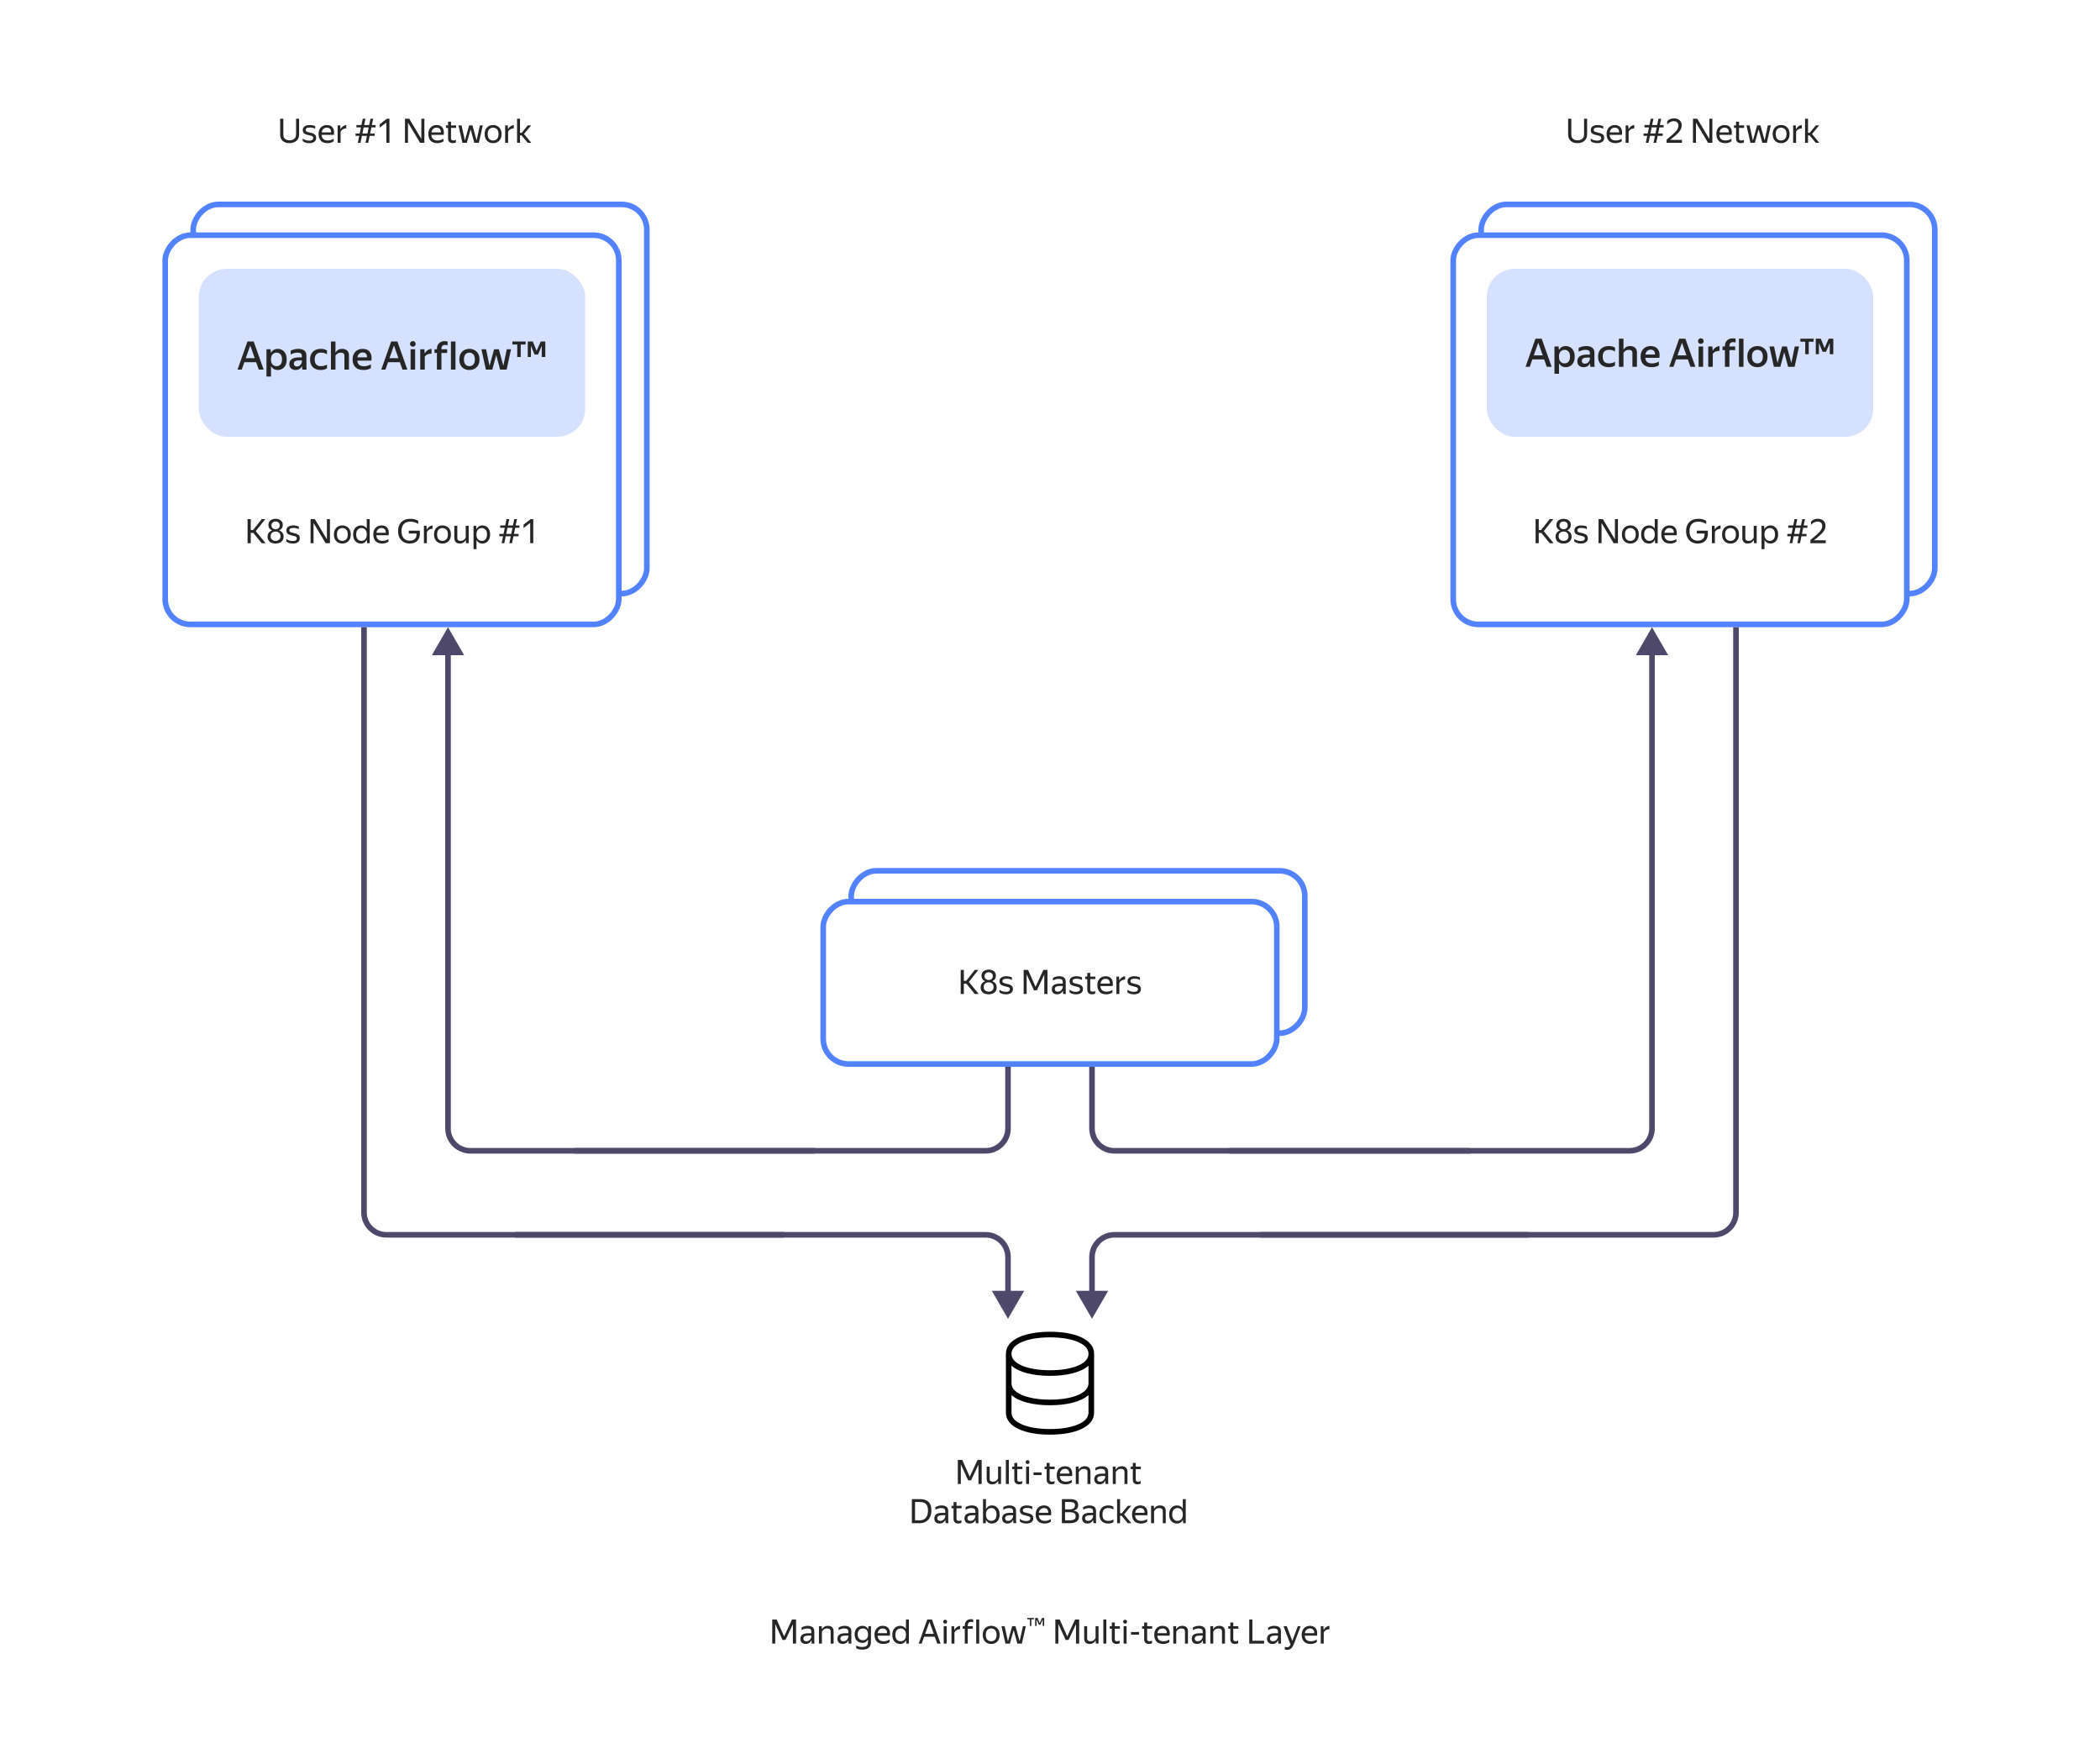 <svg width="750" height="630" viewBox="0 0 750 630" fill="none" xmlns="http://www.w3.org/2000/svg">
<g filter="url(#filter0_d_16_162)">
<rect x="30" y="22" width="230" height="230" rx="10" fill="white"/>
</g>
<path d="M100.052 48.072V42.396H101.192V48.06C101.192 48.748 101.392 49.264 101.792 49.608C102.192 49.944 102.732 50.112 103.412 50.112C103.86 50.112 104.256 50.036 104.6 49.884C104.952 49.732 105.228 49.504 105.428 49.2C105.636 48.896 105.74 48.516 105.74 48.06V42.396H106.82V48.024C106.82 48.688 106.668 49.252 106.364 49.716C106.068 50.172 105.66 50.52 105.14 50.76C104.62 51 104.036 51.12 103.388 51.12C102.756 51.12 102.188 51.008 101.684 50.784C101.18 50.552 100.78 50.208 100.484 49.752C100.196 49.296 100.052 48.736 100.052 48.072ZM110.413 51.12C109.957 51.12 109.521 51.056 109.105 50.928C108.697 50.792 108.365 50.612 108.109 50.388V49.44C108.357 49.68 108.689 49.872 109.105 50.016C109.529 50.16 109.961 50.232 110.401 50.232C111.377 50.232 111.865 49.916 111.865 49.284C111.865 49.1 111.821 48.952 111.733 48.84C111.653 48.72 111.501 48.62 111.277 48.54C111.053 48.452 110.729 48.368 110.305 48.288C109.497 48.128 108.933 47.912 108.613 47.64C108.293 47.36 108.133 46.964 108.133 46.452C108.133 45.884 108.353 45.444 108.793 45.132C109.233 44.812 109.841 44.652 110.617 44.652C110.985 44.652 111.345 44.692 111.697 44.772C112.057 44.844 112.349 44.944 112.573 45.072V46.02C112.109 45.7 111.469 45.54 110.653 45.54C110.149 45.54 109.777 45.612 109.537 45.756C109.305 45.9 109.189 46.124 109.189 46.428C109.189 46.588 109.225 46.72 109.297 46.824C109.369 46.928 109.513 47.02 109.729 47.1C109.945 47.18 110.269 47.264 110.701 47.352C111.253 47.464 111.689 47.6 112.009 47.76C112.337 47.912 112.569 48.108 112.705 48.348C112.849 48.588 112.921 48.892 112.921 49.26C112.921 49.844 112.701 50.3 112.261 50.628C111.821 50.956 111.205 51.12 110.413 51.12ZM116.981 51.12C115.941 51.12 115.145 50.836 114.593 50.268C114.049 49.692 113.777 48.896 113.777 47.88C113.777 47.2 113.905 46.62 114.161 46.14C114.417 45.66 114.769 45.292 115.217 45.036C115.665 44.78 116.169 44.652 116.729 44.652C117.681 44.652 118.381 44.968 118.829 45.6C119.277 46.224 119.421 47.08 119.261 48.168H114.869C114.957 49.504 115.693 50.172 117.077 50.172C117.837 50.172 118.537 49.956 119.177 49.524V50.472C118.889 50.672 118.553 50.832 118.169 50.952C117.785 51.064 117.389 51.12 116.981 51.12ZM116.705 45.588C116.249 45.588 115.857 45.728 115.529 46.008C115.201 46.288 114.993 46.712 114.905 47.28H118.253C118.277 46.744 118.153 46.328 117.881 46.032C117.609 45.736 117.217 45.588 116.705 45.588ZM123.669 45.828C123.173 45.868 122.749 45.992 122.397 46.2C122.053 46.408 121.801 46.688 121.641 47.04V51H120.585V44.772H121.509L121.617 46.128H121.641C121.841 45.712 122.113 45.376 122.457 45.12C122.809 44.864 123.213 44.708 123.669 44.652V45.828ZM128.75 51H127.79L128.294 48.516H126.974V47.676H128.474L128.918 45.492H127.298V44.652H129.086L129.554 42.396H130.514L130.046 44.652H131.846L132.314 42.396H133.274L132.806 44.652H134.15V45.492H132.638L132.194 47.676H133.826V48.516H132.014L131.51 51H130.55L131.054 48.516H129.254L128.75 51ZM129.434 47.676H131.234L131.678 45.492H129.878L129.434 47.676ZM139.091 51H137.999V43.752L135.623 45.576V44.364L138.179 42.396H139.091V51ZM144.635 42.396H146.159L150.479 49.62V42.396H151.559V51H150.023L145.703 43.788V51H144.635V42.396ZM156.181 51.12C155.141 51.12 154.345 50.836 153.793 50.268C153.249 49.692 152.977 48.896 152.977 47.88C152.977 47.2 153.105 46.62 153.361 46.14C153.617 45.66 153.969 45.292 154.417 45.036C154.865 44.78 155.369 44.652 155.929 44.652C156.881 44.652 157.581 44.968 158.029 45.6C158.477 46.224 158.621 47.08 158.461 48.168H154.069C154.157 49.504 154.893 50.172 156.277 50.172C157.037 50.172 157.737 49.956 158.377 49.524V50.472C158.089 50.672 157.753 50.832 157.369 50.952C156.985 51.064 156.589 51.12 156.181 51.12ZM155.905 45.588C155.449 45.588 155.057 45.728 154.729 46.008C154.401 46.288 154.193 46.712 154.105 47.28H157.453C157.477 46.744 157.353 46.328 157.081 46.032C156.809 45.736 156.417 45.588 155.905 45.588ZM159.28 45.672V44.772H160.024V43.464H161.08V44.772H162.892V45.672H161.08V49.416C161.08 49.68 161.148 49.872 161.284 49.992C161.42 50.112 161.652 50.172 161.98 50.172C162.292 50.172 162.576 50.084 162.832 49.908V50.868C162.704 50.948 162.536 51.008 162.328 51.048C162.12 51.096 161.912 51.12 161.704 51.12C161.304 51.12 160.98 51.044 160.732 50.892C160.484 50.74 160.304 50.544 160.192 50.304C160.08 50.064 160.024 49.812 160.024 49.548V45.672H159.28ZM172.433 44.772L171.017 51H169.397L168.077 46.188L166.721 51H165.149L163.733 44.772H164.849L166.037 50.208L167.549 44.772H168.737L170.213 50.148L171.389 44.772H172.433ZM176.098 51.12C175.53 51.12 175.018 50.996 174.562 50.748C174.114 50.492 173.758 50.124 173.494 49.644C173.23 49.156 173.098 48.568 173.098 47.88C173.098 47.192 173.23 46.608 173.494 46.128C173.758 45.648 174.114 45.284 174.562 45.036C175.018 44.78 175.53 44.652 176.098 44.652C176.674 44.652 177.19 44.78 177.646 45.036C178.102 45.284 178.462 45.648 178.726 46.128C178.99 46.608 179.122 47.192 179.122 47.88C179.122 48.568 178.99 49.156 178.726 49.644C178.462 50.124 178.102 50.492 177.646 50.748C177.19 50.996 176.674 51.12 176.098 51.12ZM176.098 50.172C176.658 50.172 177.122 49.988 177.49 49.62C177.858 49.244 178.042 48.664 178.042 47.88C178.042 47.096 177.858 46.52 177.49 46.152C177.122 45.776 176.658 45.588 176.098 45.588C175.546 45.588 175.086 45.776 174.718 46.152C174.358 46.52 174.178 47.096 174.178 47.88C174.178 48.664 174.358 49.244 174.718 49.62C175.086 49.988 175.546 50.172 176.098 50.172ZM183.493 45.828C182.997 45.868 182.573 45.992 182.221 46.2C181.877 46.408 181.625 46.688 181.465 47.04V51H180.409V44.772H181.333L181.441 46.128H181.465C181.665 45.712 181.937 45.376 182.281 45.12C182.633 44.864 183.037 44.708 183.493 44.652V45.828ZM189.751 51H188.467L186.271 48.348H185.719V51H184.663V42.396H185.719V47.448H186.319L188.503 44.772H189.703L187.147 47.844L189.751 51Z" fill="black" fill-opacity="0.85"/>
<g filter="url(#filter1_d_16_162)">
<rect x="490" y="22" width="230" height="230" rx="10" fill="white"/>
</g>
<g filter="url(#filter2_d_16_162)">
<rect x="30" y="282" width="690" height="326" rx="10" fill="white"/>
</g>
<path d="M560.052 48.072V42.396H561.192V48.06C561.192 48.748 561.392 49.264 561.792 49.608C562.192 49.944 562.732 50.112 563.412 50.112C563.86 50.112 564.256 50.036 564.6 49.884C564.952 49.732 565.228 49.504 565.428 49.2C565.636 48.896 565.74 48.516 565.74 48.06V42.396H566.82V48.024C566.82 48.688 566.668 49.252 566.364 49.716C566.068 50.172 565.66 50.52 565.14 50.76C564.62 51 564.036 51.12 563.388 51.12C562.756 51.12 562.188 51.008 561.684 50.784C561.18 50.552 560.78 50.208 560.484 49.752C560.196 49.296 560.052 48.736 560.052 48.072ZM570.413 51.12C569.957 51.12 569.521 51.056 569.105 50.928C568.697 50.792 568.365 50.612 568.109 50.388V49.44C568.357 49.68 568.689 49.872 569.105 50.016C569.529 50.16 569.961 50.232 570.401 50.232C571.377 50.232 571.865 49.916 571.865 49.284C571.865 49.1 571.821 48.952 571.733 48.84C571.653 48.72 571.501 48.62 571.277 48.54C571.053 48.452 570.729 48.368 570.305 48.288C569.497 48.128 568.933 47.912 568.613 47.64C568.293 47.36 568.133 46.964 568.133 46.452C568.133 45.884 568.353 45.444 568.793 45.132C569.233 44.812 569.841 44.652 570.617 44.652C570.985 44.652 571.345 44.692 571.697 44.772C572.057 44.844 572.349 44.944 572.573 45.072V46.02C572.109 45.7 571.469 45.54 570.653 45.54C570.149 45.54 569.777 45.612 569.537 45.756C569.305 45.9 569.189 46.124 569.189 46.428C569.189 46.588 569.225 46.72 569.297 46.824C569.369 46.928 569.513 47.02 569.729 47.1C569.945 47.18 570.269 47.264 570.701 47.352C571.253 47.464 571.689 47.6 572.009 47.76C572.337 47.912 572.569 48.108 572.705 48.348C572.849 48.588 572.921 48.892 572.921 49.26C572.921 49.844 572.701 50.3 572.261 50.628C571.821 50.956 571.205 51.12 570.413 51.12ZM576.981 51.12C575.941 51.12 575.145 50.836 574.593 50.268C574.049 49.692 573.777 48.896 573.777 47.88C573.777 47.2 573.905 46.62 574.161 46.14C574.417 45.66 574.769 45.292 575.217 45.036C575.665 44.78 576.169 44.652 576.729 44.652C577.681 44.652 578.381 44.968 578.829 45.6C579.277 46.224 579.421 47.08 579.261 48.168H574.869C574.957 49.504 575.693 50.172 577.077 50.172C577.837 50.172 578.537 49.956 579.177 49.524V50.472C578.889 50.672 578.553 50.832 578.169 50.952C577.785 51.064 577.389 51.12 576.981 51.12ZM576.705 45.588C576.249 45.588 575.857 45.728 575.529 46.008C575.201 46.288 574.993 46.712 574.905 47.28H578.253C578.277 46.744 578.153 46.328 577.881 46.032C577.609 45.736 577.217 45.588 576.705 45.588ZM583.669 45.828C583.173 45.868 582.749 45.992 582.397 46.2C582.053 46.408 581.801 46.688 581.641 47.04V51H580.585V44.772H581.509L581.617 46.128H581.641C581.841 45.712 582.113 45.376 582.457 45.12C582.809 44.864 583.213 44.708 583.669 44.652V45.828ZM588.75 51H587.79L588.294 48.516H586.974V47.676H588.474L588.918 45.492H587.298V44.652H589.086L589.554 42.396H590.514L590.046 44.652H591.846L592.314 42.396H593.274L592.806 44.652H594.15V45.492H592.638L592.194 47.676H593.826V48.516H592.014L591.51 51H590.55L591.054 48.516H589.254L588.75 51ZM589.434 47.676H591.234L591.678 45.492H589.878L589.434 47.676ZM600.699 51H595.215V49.86C596.071 49.172 596.771 48.584 597.315 48.096C597.867 47.608 598.295 47.184 598.599 46.824C598.911 46.456 599.127 46.116 599.247 45.804C599.375 45.492 599.439 45.176 599.439 44.856C599.439 44.36 599.291 43.972 598.995 43.692C598.699 43.412 598.291 43.272 597.771 43.272C596.939 43.272 596.163 43.668 595.443 44.46V43.248C596.107 42.6 596.895 42.276 597.807 42.276C598.671 42.276 599.351 42.5 599.847 42.948C600.351 43.388 600.603 43.988 600.603 44.748C600.603 45.14 600.539 45.516 600.411 45.876C600.291 46.228 600.075 46.6 599.763 46.992C599.459 47.376 599.039 47.808 598.503 48.288C597.967 48.768 597.287 49.328 596.463 49.968H600.699V51ZM604.635 42.396H606.159L610.479 49.62V42.396H611.559V51H610.023L605.703 43.788V51H604.635V42.396ZM616.181 51.12C615.141 51.12 614.345 50.836 613.793 50.268C613.249 49.692 612.977 48.896 612.977 47.88C612.977 47.2 613.105 46.62 613.361 46.14C613.617 45.66 613.969 45.292 614.417 45.036C614.865 44.78 615.369 44.652 615.929 44.652C616.881 44.652 617.581 44.968 618.029 45.6C618.477 46.224 618.621 47.08 618.461 48.168H614.069C614.157 49.504 614.893 50.172 616.277 50.172C617.037 50.172 617.737 49.956 618.377 49.524V50.472C618.089 50.672 617.753 50.832 617.369 50.952C616.985 51.064 616.589 51.12 616.181 51.12ZM615.905 45.588C615.449 45.588 615.057 45.728 614.729 46.008C614.401 46.288 614.193 46.712 614.105 47.28H617.453C617.477 46.744 617.353 46.328 617.081 46.032C616.809 45.736 616.417 45.588 615.905 45.588ZM619.28 45.672V44.772H620.024V43.464H621.08V44.772H622.892V45.672H621.08V49.416C621.08 49.68 621.148 49.872 621.284 49.992C621.42 50.112 621.652 50.172 621.98 50.172C622.292 50.172 622.576 50.084 622.832 49.908V50.868C622.704 50.948 622.536 51.008 622.328 51.048C622.12 51.096 621.912 51.12 621.704 51.12C621.304 51.12 620.98 51.044 620.732 50.892C620.484 50.74 620.304 50.544 620.192 50.304C620.08 50.064 620.024 49.812 620.024 49.548V45.672H619.28ZM632.433 44.772L631.017 51H629.397L628.077 46.188L626.721 51H625.149L623.733 44.772H624.849L626.037 50.208L627.549 44.772H628.737L630.213 50.148L631.389 44.772H632.433ZM636.098 51.12C635.53 51.12 635.018 50.996 634.562 50.748C634.114 50.492 633.758 50.124 633.494 49.644C633.23 49.156 633.098 48.568 633.098 47.88C633.098 47.192 633.23 46.608 633.494 46.128C633.758 45.648 634.114 45.284 634.562 45.036C635.018 44.78 635.53 44.652 636.098 44.652C636.674 44.652 637.19 44.78 637.646 45.036C638.102 45.284 638.462 45.648 638.726 46.128C638.99 46.608 639.122 47.192 639.122 47.88C639.122 48.568 638.99 49.156 638.726 49.644C638.462 50.124 638.102 50.492 637.646 50.748C637.19 50.996 636.674 51.12 636.098 51.12ZM636.098 50.172C636.658 50.172 637.122 49.988 637.49 49.62C637.858 49.244 638.042 48.664 638.042 47.88C638.042 47.096 637.858 46.52 637.49 46.152C637.122 45.776 636.658 45.588 636.098 45.588C635.546 45.588 635.086 45.776 634.718 46.152C634.358 46.52 634.178 47.096 634.178 47.88C634.178 48.664 634.358 49.244 634.718 49.62C635.086 49.988 635.546 50.172 636.098 50.172ZM643.493 45.828C642.997 45.868 642.573 45.992 642.221 46.2C641.877 46.408 641.625 46.688 641.465 47.04V51H640.409V44.772H641.333L641.441 46.128H641.465C641.665 45.712 641.937 45.376 642.281 45.12C642.633 44.864 643.037 44.708 643.493 44.652V45.828ZM649.751 51H648.467L646.271 48.348H645.719V51H644.663V42.396H645.719V47.448H646.319L648.503 44.772H649.703L647.147 47.844L649.751 51Z" fill="black" fill-opacity="0.85"/>
<path d="M279.965 585.692H279.473H279.461L279.473 585.68L276.869 579.98V587H275.801V578.396H277.373L280.049 584.432L282.845 578.396H284.309V587H283.169V580.076L280.529 585.68L279.965 585.692ZM288.28 581.588C287.616 581.588 286.944 581.792 286.264 582.2V581.252C286.56 581.068 286.9 580.924 287.284 580.82C287.676 580.708 288.056 580.652 288.424 580.652C289.208 580.652 289.804 580.816 290.212 581.144C290.62 581.472 290.824 581.972 290.824 582.644V585.992C290.824 586.128 290.828 586.304 290.836 586.52C290.852 586.728 290.868 586.888 290.884 587H289.924C289.9 586.888 289.876 586.732 289.852 586.532C289.836 586.324 289.828 586.144 289.828 585.992L289.816 585.812C289.72 586.004 289.588 586.204 289.42 586.412C289.252 586.612 289.028 586.78 288.748 586.916C288.476 587.052 288.136 587.12 287.728 587.12C287.168 587.12 286.716 586.96 286.372 586.64C286.028 586.32 285.856 585.868 285.856 585.284C285.856 584.604 286.096 584.104 286.576 583.784C287.056 583.464 287.732 583.304 288.604 583.304H289.768V582.788C289.768 582.356 289.656 582.048 289.432 581.864C289.208 581.68 288.824 581.588 288.28 581.588ZM289.768 584.6V584.144H288.712C288.08 584.144 287.62 584.236 287.332 584.42C287.052 584.604 286.912 584.872 286.912 585.224C286.912 585.504 286.996 585.732 287.164 585.908C287.34 586.084 287.604 586.172 287.956 586.172C288.284 586.172 288.564 586.108 288.796 585.98C289.028 585.844 289.216 585.684 289.36 585.5C289.504 585.308 289.608 585.128 289.672 584.96C289.736 584.792 289.768 584.672 289.768 584.6ZM295.437 581.588C294.957 581.588 294.565 581.7 294.261 581.924C293.965 582.14 293.725 582.42 293.541 582.764V587H292.485V580.772H293.481L293.517 581.888H293.541C293.709 581.536 293.973 581.244 294.333 581.012C294.693 580.772 295.149 580.652 295.701 580.652C296.317 580.652 296.805 580.816 297.165 581.144C297.533 581.472 297.717 581.968 297.717 582.632V587H296.661V582.74C296.661 582.316 296.549 582.02 296.325 581.852C296.109 581.676 295.813 581.588 295.437 581.588ZM301.499 581.588C300.835 581.588 300.163 581.792 299.483 582.2V581.252C299.779 581.068 300.119 580.924 300.503 580.82C300.895 580.708 301.275 580.652 301.643 580.652C302.427 580.652 303.023 580.816 303.431 581.144C303.839 581.472 304.043 581.972 304.043 582.644V585.992C304.043 586.128 304.047 586.304 304.055 586.52C304.071 586.728 304.087 586.888 304.103 587H303.143C303.119 586.888 303.095 586.732 303.071 586.532C303.055 586.324 303.047 586.144 303.047 585.992L303.035 585.812C302.939 586.004 302.807 586.204 302.639 586.412C302.471 586.612 302.247 586.78 301.967 586.916C301.695 587.052 301.355 587.12 300.947 587.12C300.387 587.12 299.935 586.96 299.591 586.64C299.247 586.32 299.075 585.868 299.075 585.284C299.075 584.604 299.315 584.104 299.795 583.784C300.275 583.464 300.951 583.304 301.823 583.304H302.987V582.788C302.987 582.356 302.875 582.048 302.651 581.864C302.427 581.68 302.043 581.588 301.499 581.588ZM302.987 584.6V584.144H301.931C301.299 584.144 300.839 584.236 300.551 584.42C300.271 584.604 300.131 584.872 300.131 585.224C300.131 585.504 300.215 585.732 300.383 585.908C300.559 586.084 300.823 586.172 301.175 586.172C301.503 586.172 301.783 586.108 302.015 585.98C302.247 585.844 302.435 585.684 302.579 585.5C302.723 585.308 302.827 585.128 302.891 584.96C302.955 584.792 302.987 584.672 302.987 584.6ZM305.776 588.632V587.684C306.112 587.868 306.448 588 306.784 588.08C307.12 588.16 307.504 588.2 307.936 588.2C308.704 588.2 309.24 588.052 309.544 587.756C309.848 587.468 310 587.044 310 586.484V585.524C309.816 585.892 309.556 586.188 309.22 586.412C308.892 586.636 308.484 586.748 307.996 586.748C307.508 586.748 307.052 586.636 306.628 586.412C306.212 586.18 305.876 585.84 305.62 585.392C305.372 584.944 305.248 584.384 305.248 583.712C305.248 583.032 305.372 582.468 305.62 582.02C305.876 581.564 306.212 581.224 306.628 581C307.052 580.768 307.516 580.652 308.02 580.652C308.516 580.652 308.932 580.764 309.268 580.988C309.612 581.212 309.88 581.516 310.072 581.9L310.084 581.768C310.084 581.624 310.092 581.452 310.108 581.252C310.124 581.044 310.14 580.884 310.156 580.772H311.116C311.1 580.876 311.084 581.036 311.068 581.252C311.06 581.46 311.056 581.632 311.056 581.768V586.472C311.056 587.008 310.948 587.476 310.732 587.876C310.524 588.276 310.192 588.588 309.736 588.812C309.28 589.036 308.676 589.148 307.924 589.148C307.012 589.148 306.296 588.976 305.776 588.632ZM310.012 583.712C310.012 583 309.836 582.468 309.484 582.116C309.14 581.764 308.704 581.588 308.176 581.588C307.648 581.588 307.204 581.764 306.844 582.116C306.492 582.468 306.316 583 306.316 583.712C306.316 584.408 306.492 584.932 306.844 585.284C307.204 585.628 307.652 585.8 308.188 585.8C308.708 585.8 309.14 585.628 309.484 585.284C309.836 584.94 310.012 584.416 310.012 583.712ZM315.53 587.12C314.49 587.12 313.694 586.836 313.142 586.268C312.598 585.692 312.326 584.896 312.326 583.88C312.326 583.2 312.454 582.62 312.71 582.14C312.966 581.66 313.318 581.292 313.766 581.036C314.214 580.78 314.718 580.652 315.278 580.652C316.23 580.652 316.93 580.968 317.378 581.6C317.826 582.224 317.97 583.08 317.81 584.168H313.418C313.506 585.504 314.242 586.172 315.626 586.172C316.386 586.172 317.086 585.956 317.726 585.524V586.472C317.438 586.672 317.102 586.832 316.718 586.952C316.334 587.064 315.938 587.12 315.53 587.12ZM315.254 581.588C314.798 581.588 314.406 581.728 314.078 582.008C313.75 582.288 313.542 582.712 313.454 583.28H316.802C316.826 582.744 316.702 582.328 316.43 582.032C316.158 581.736 315.766 581.588 315.254 581.588ZM318.689 583.88C318.689 583.152 318.817 582.552 319.073 582.08C319.329 581.6 319.669 581.244 320.093 581.012C320.525 580.772 320.993 580.652 321.497 580.652C321.969 580.652 322.377 580.752 322.721 580.952C323.065 581.144 323.341 581.42 323.549 581.78V578.396H324.605V587H323.681L323.597 585.776C323.405 586.184 323.133 586.512 322.781 586.76C322.437 587 322.005 587.12 321.485 587.12C320.989 587.12 320.525 587.004 320.093 586.772C319.669 586.532 319.329 586.172 319.073 585.692C318.817 585.212 318.689 584.608 318.689 583.88ZM323.561 583.88C323.561 583.104 323.377 582.528 323.009 582.152C322.641 581.776 322.185 581.588 321.641 581.588C321.097 581.588 320.649 581.784 320.297 582.176C319.945 582.56 319.769 583.128 319.769 583.88C319.769 584.64 319.945 585.212 320.297 585.596C320.649 585.98 321.097 586.172 321.641 586.172C322.185 586.172 322.641 585.984 323.009 585.608C323.377 585.232 323.561 584.656 323.561 583.88ZM335.931 587H334.731L333.843 584.54H330.039L329.163 587H328.107L331.167 578.396H332.847L335.931 587ZM330.411 583.52H333.483L331.947 579.236L330.411 583.52ZM337.58 579.86C337.364 579.86 337.192 579.796 337.064 579.668C336.936 579.532 336.872 579.368 336.872 579.176C336.872 578.984 336.936 578.82 337.064 578.684C337.192 578.548 337.364 578.48 337.58 578.48C337.788 578.48 337.952 578.548 338.072 578.684C338.192 578.82 338.252 578.984 338.252 579.176C338.252 579.368 338.192 579.532 338.072 579.668C337.952 579.796 337.788 579.86 337.58 579.86ZM337.04 580.772H338.096V587H337.04V580.772ZM342.901 581.828C342.405 581.868 341.981 581.992 341.629 582.2C341.285 582.408 341.033 582.688 340.873 583.04V587H339.817V580.772H340.741L340.849 582.128H340.873C341.073 581.712 341.345 581.376 341.689 581.12C342.041 580.864 342.445 580.708 342.901 580.652V581.828ZM344.56 587V581.672H343.804V580.772H344.56V580.616C344.56 579.88 344.756 579.308 345.148 578.9C345.54 578.492 346.076 578.288 346.756 578.288C347.06 578.288 347.324 578.324 347.548 578.396V579.356C347.476 579.324 347.372 579.296 347.236 579.272C347.1 579.248 346.956 579.236 346.804 579.236C346.436 579.236 346.144 579.348 345.928 579.572C345.72 579.796 345.616 580.144 345.616 580.616V580.772H347.416V581.672H345.616V587H344.56ZM348.653 578.396H349.709V587H348.653V578.396ZM353.986 587.12C353.418 587.12 352.906 586.996 352.45 586.748C352.002 586.492 351.646 586.124 351.382 585.644C351.118 585.156 350.986 584.568 350.986 583.88C350.986 583.192 351.118 582.608 351.382 582.128C351.646 581.648 352.002 581.284 352.45 581.036C352.906 580.78 353.418 580.652 353.986 580.652C354.562 580.652 355.078 580.78 355.534 581.036C355.99 581.284 356.35 581.648 356.614 582.128C356.878 582.608 357.01 583.192 357.01 583.88C357.01 584.568 356.878 585.156 356.614 585.644C356.35 586.124 355.99 586.492 355.534 586.748C355.078 586.996 354.562 587.12 353.986 587.12ZM353.986 586.172C354.546 586.172 355.01 585.988 355.378 585.62C355.746 585.244 355.93 584.664 355.93 583.88C355.93 583.096 355.746 582.52 355.378 582.152C355.01 581.776 354.546 581.588 353.986 581.588C353.434 581.588 352.974 581.776 352.606 582.152C352.246 582.52 352.066 583.096 352.066 583.88C352.066 584.664 352.246 585.244 352.606 585.62C352.974 585.988 353.434 586.172 353.986 586.172ZM366.376 580.772L364.96 587H363.34L362.02 582.188L360.664 587H359.092L357.676 580.772H358.792L359.98 586.208L361.492 580.772H362.68L364.156 586.148L365.332 580.772H366.376ZM371.584 580.242H371.015L370.201 578.378V580.682H369.704V577.838H370.554L371.332 579.681L372.145 577.838H372.923V580.682H372.404V578.399L371.584 580.242ZM366.882 578.313V577.838H369.272V578.313H368.336V580.682H367.825V578.313H366.882ZM381.075 585.692H380.583H380.571L380.583 585.68L377.979 579.98V587H376.911V578.396H378.483L381.159 584.432L383.955 578.396H385.419V587H384.279V580.076L381.639 585.68L381.075 585.692ZM391.274 585.884C391.106 586.228 390.846 586.52 390.494 586.76C390.15 587 389.698 587.12 389.138 587.12C388.562 587.12 388.094 586.956 387.734 586.628C387.382 586.3 387.206 585.8 387.206 585.128V580.772H388.274V585.128C388.274 585.536 388.386 585.812 388.61 585.956C388.834 586.1 389.11 586.172 389.438 586.172C389.902 586.172 390.274 586.068 390.554 585.86C390.834 585.652 391.074 585.368 391.274 585.008V580.772H392.33V587H391.394L391.298 585.884H391.274ZM394.063 578.396H395.119V587H394.063V578.396ZM396.337 581.672V580.772H397.081V579.464H398.137V580.772H399.949V581.672H398.137V585.416C398.137 585.68 398.205 585.872 398.341 585.992C398.477 586.112 398.709 586.172 399.037 586.172C399.349 586.172 399.633 586.084 399.889 585.908V586.868C399.761 586.948 399.593 587.008 399.385 587.048C399.177 587.096 398.969 587.12 398.761 587.12C398.361 587.12 398.037 587.044 397.789 586.892C397.541 586.74 397.361 586.544 397.249 586.304C397.137 586.064 397.081 585.812 397.081 585.548V581.672H396.337ZM401.834 579.86C401.618 579.86 401.446 579.796 401.318 579.668C401.19 579.532 401.126 579.368 401.126 579.176C401.126 578.984 401.19 578.82 401.318 578.684C401.446 578.548 401.618 578.48 401.834 578.48C402.042 578.48 402.206 578.548 402.326 578.684C402.446 578.82 402.506 578.984 402.506 579.176C402.506 579.368 402.446 579.532 402.326 579.668C402.206 579.796 402.042 579.86 401.834 579.86ZM401.294 580.772H402.35V587H401.294V580.772ZM403.927 583.82V582.86H406.807V583.82H403.927ZM407.891 581.672V580.772H408.635V579.464H409.691V580.772H411.503V581.672H409.691V585.416C409.691 585.68 409.759 585.872 409.895 585.992C410.031 586.112 410.263 586.172 410.591 586.172C410.903 586.172 411.187 586.084 411.443 585.908V586.868C411.315 586.948 411.147 587.008 410.939 587.048C410.731 587.096 410.523 587.12 410.315 587.12C409.915 587.12 409.591 587.044 409.343 586.892C409.095 586.74 408.915 586.544 408.803 586.304C408.691 586.064 408.635 585.812 408.635 585.548V581.672H407.891ZM415.433 587.12C414.393 587.12 413.597 586.836 413.045 586.268C412.501 585.692 412.229 584.896 412.229 583.88C412.229 583.2 412.357 582.62 412.613 582.14C412.869 581.66 413.221 581.292 413.669 581.036C414.117 580.78 414.621 580.652 415.181 580.652C416.133 580.652 416.833 580.968 417.281 581.6C417.729 582.224 417.873 583.08 417.713 584.168H413.321C413.409 585.504 414.145 586.172 415.529 586.172C416.289 586.172 416.989 585.956 417.629 585.524V586.472C417.341 586.672 417.005 586.832 416.621 586.952C416.237 587.064 415.841 587.12 415.433 587.12ZM415.157 581.588C414.701 581.588 414.309 581.728 413.981 582.008C413.653 582.288 413.445 582.712 413.357 583.28H416.705C416.729 582.744 416.605 582.328 416.333 582.032C416.061 581.736 415.669 581.588 415.157 581.588ZM421.988 581.588C421.508 581.588 421.116 581.7 420.812 581.924C420.516 582.14 420.276 582.42 420.092 582.764V587H419.036V580.772H420.032L420.068 581.888H420.092C420.26 581.536 420.524 581.244 420.884 581.012C421.244 580.772 421.7 580.652 422.252 580.652C422.868 580.652 423.356 580.816 423.716 581.144C424.084 581.472 424.268 581.968 424.268 582.632V587H423.212V582.74C423.212 582.316 423.1 582.02 422.876 581.852C422.66 581.676 422.364 581.588 421.988 581.588ZM428.05 581.588C427.386 581.588 426.714 581.792 426.034 582.2V581.252C426.33 581.068 426.67 580.924 427.054 580.82C427.446 580.708 427.826 580.652 428.194 580.652C428.978 580.652 429.574 580.816 429.982 581.144C430.39 581.472 430.594 581.972 430.594 582.644V585.992C430.594 586.128 430.598 586.304 430.606 586.52C430.622 586.728 430.638 586.888 430.654 587H429.694C429.67 586.888 429.646 586.732 429.622 586.532C429.606 586.324 429.598 586.144 429.598 585.992L429.586 585.812C429.49 586.004 429.358 586.204 429.19 586.412C429.022 586.612 428.798 586.78 428.518 586.916C428.246 587.052 427.906 587.12 427.498 587.12C426.938 587.12 426.486 586.96 426.142 586.64C425.798 586.32 425.626 585.868 425.626 585.284C425.626 584.604 425.866 584.104 426.346 583.784C426.826 583.464 427.502 583.304 428.374 583.304H429.538V582.788C429.538 582.356 429.426 582.048 429.202 581.864C428.978 581.68 428.594 581.588 428.05 581.588ZM429.538 584.6V584.144H428.482C427.85 584.144 427.39 584.236 427.102 584.42C426.822 584.604 426.682 584.872 426.682 585.224C426.682 585.504 426.766 585.732 426.934 585.908C427.11 586.084 427.374 586.172 427.726 586.172C428.054 586.172 428.334 586.108 428.566 585.98C428.798 585.844 428.986 585.684 429.13 585.5C429.274 585.308 429.378 585.128 429.442 584.96C429.506 584.792 429.538 584.672 429.538 584.6ZM435.207 581.588C434.727 581.588 434.335 581.7 434.031 581.924C433.735 582.14 433.495 582.42 433.311 582.764V587H432.255V580.772H433.251L433.287 581.888H433.311C433.479 581.536 433.743 581.244 434.103 581.012C434.463 580.772 434.919 580.652 435.471 580.652C436.087 580.652 436.575 580.816 436.935 581.144C437.303 581.472 437.487 581.968 437.487 582.632V587H436.431V582.74C436.431 582.316 436.319 582.02 436.095 581.852C435.879 581.676 435.583 581.588 435.207 581.588ZM438.653 581.672V580.772H439.397V579.464H440.453V580.772H442.265V581.672H440.453V585.416C440.453 585.68 440.521 585.872 440.657 585.992C440.793 586.112 441.025 586.172 441.353 586.172C441.665 586.172 441.949 586.084 442.205 585.908V586.868C442.077 586.948 441.909 587.008 441.701 587.048C441.493 587.096 441.285 587.12 441.077 587.12C440.677 587.12 440.353 587.044 440.105 586.892C439.857 586.74 439.677 586.544 439.565 586.304C439.453 586.064 439.397 585.812 439.397 585.548V581.672H438.653ZM446.157 578.396H447.285V585.98H451.473V587H446.157V578.396ZM454.933 581.588C454.269 581.588 453.597 581.792 452.917 582.2V581.252C453.213 581.068 453.553 580.924 453.937 580.82C454.329 580.708 454.709 580.652 455.077 580.652C455.861 580.652 456.457 580.816 456.865 581.144C457.273 581.472 457.477 581.972 457.477 582.644V585.992C457.477 586.128 457.481 586.304 457.489 586.52C457.505 586.728 457.521 586.888 457.537 587H456.577C456.553 586.888 456.529 586.732 456.505 586.532C456.489 586.324 456.481 586.144 456.481 585.992L456.469 585.812C456.373 586.004 456.241 586.204 456.073 586.412C455.905 586.612 455.681 586.78 455.401 586.916C455.129 587.052 454.789 587.12 454.381 587.12C453.821 587.12 453.369 586.96 453.025 586.64C452.681 586.32 452.509 585.868 452.509 585.284C452.509 584.604 452.749 584.104 453.229 583.784C453.709 583.464 454.385 583.304 455.257 583.304H456.421V582.788C456.421 582.356 456.309 582.048 456.085 581.864C455.861 581.68 455.477 581.588 454.933 581.588ZM456.421 584.6V584.144H455.365C454.733 584.144 454.273 584.236 453.985 584.42C453.705 584.604 453.565 584.872 453.565 585.224C453.565 585.504 453.649 585.732 453.817 585.908C453.993 586.084 454.257 586.172 454.609 586.172C454.937 586.172 455.217 586.108 455.449 585.98C455.681 585.844 455.869 585.684 456.013 585.5C456.157 585.308 456.261 585.128 456.325 584.96C456.389 584.792 456.421 584.672 456.421 584.6ZM459.678 589.244C459.35 589.244 459.078 589.2 458.862 589.112V588.092C459.022 588.228 459.282 588.296 459.642 588.296C459.922 588.296 460.158 588.228 460.35 588.092C460.55 587.964 460.742 587.74 460.926 587.42L458.394 580.772H459.558L461.538 586.028L463.506 580.772H464.526L462.198 586.928C461.878 587.752 461.522 588.344 461.13 588.704C460.738 589.064 460.254 589.244 459.678 589.244ZM468.097 587.12C467.057 587.12 466.261 586.836 465.709 586.268C465.165 585.692 464.893 584.896 464.893 583.88C464.893 583.2 465.021 582.62 465.277 582.14C465.533 581.66 465.885 581.292 466.333 581.036C466.781 580.78 467.285 580.652 467.845 580.652C468.797 580.652 469.497 580.968 469.945 581.6C470.393 582.224 470.537 583.08 470.377 584.168H465.985C466.073 585.504 466.809 586.172 468.193 586.172C468.953 586.172 469.653 585.956 470.293 585.524V586.472C470.005 586.672 469.669 586.832 469.285 586.952C468.901 587.064 468.505 587.12 468.097 587.12ZM467.821 581.588C467.365 581.588 466.973 581.728 466.645 582.008C466.317 582.288 466.109 582.712 466.021 583.28H469.369C469.393 582.744 469.269 582.328 468.997 582.032C468.725 581.736 468.333 581.588 467.821 581.588ZM474.784 581.828C474.288 581.868 473.864 581.992 473.512 582.2C473.168 582.408 472.916 582.688 472.756 583.04V587H471.7V580.772H472.624L472.732 582.128H472.756C472.956 581.712 473.228 581.376 473.572 581.12C473.924 580.864 474.328 580.708 474.784 580.652V581.828Z" fill="black" fill-opacity="0.85"/>
<rect x="-1" y="1" width="162" height="139" rx="9" transform="matrix(-1 0 0 1 230 72)" fill="white"/>
<rect x="-1" y="1" width="162" height="139" rx="9" transform="matrix(-1 0 0 1 230 72)" stroke="#5282FF" stroke-width="2"/>
<rect x="-1" y="1" width="162" height="139" rx="9" transform="matrix(-1 0 0 1 220 83)" fill="white"/>
<rect x="71" y="96" width="138" height="60" rx="10" fill="#D6E1FF"/>
<path d="M94.163 132H92.413L91.489 129.368H87.261L86.337 132H84.839L88.381 121.962H90.607L94.163 132ZM87.779 127.912H90.971L89.375 123.39L87.779 127.912ZM95.164 124.734H96.648L96.76 126.036C96.993 125.597 97.311 125.247 97.712 124.986C98.123 124.725 98.617 124.594 99.196 124.594C99.765 124.594 100.293 124.734 100.778 125.014C101.263 125.285 101.651 125.7 101.94 126.26C102.239 126.811 102.388 127.511 102.388 128.36C102.388 129.209 102.239 129.914 101.94 130.474C101.651 131.034 101.259 131.454 100.764 131.734C100.279 132.005 99.747 132.14 99.168 132.14C98.617 132.14 98.141 132.019 97.74 131.776C97.348 131.524 97.031 131.188 96.788 130.768V134.478H95.164V124.734ZM100.722 128.36C100.722 127.557 100.54 126.955 100.176 126.554C99.821 126.143 99.359 125.938 98.79 125.938C98.221 125.938 97.74 126.139 97.348 126.54C96.965 126.941 96.774 127.548 96.774 128.36C96.774 129.181 96.965 129.793 97.348 130.194C97.74 130.586 98.216 130.782 98.776 130.782C99.345 130.782 99.812 130.581 100.176 130.18C100.54 129.779 100.722 129.172 100.722 128.36ZM106.243 125.938C105.441 125.938 104.629 126.162 103.807 126.61V125.252C104.162 125.056 104.582 124.897 105.067 124.776C105.553 124.655 106.033 124.594 106.509 124.594C107.443 124.594 108.161 124.79 108.665 125.182C109.179 125.574 109.435 126.19 109.435 127.03V130.824C109.435 130.983 109.44 131.188 109.449 131.44C109.468 131.683 109.487 131.869 109.505 132H107.993C107.965 131.869 107.937 131.687 107.909 131.454C107.891 131.211 107.881 131.001 107.881 130.824L107.867 130.74C107.765 130.964 107.615 131.183 107.419 131.398C107.233 131.613 106.99 131.79 106.691 131.93C106.393 132.07 106.019 132.14 105.571 132.14C104.946 132.14 104.414 131.963 103.975 131.608C103.546 131.244 103.331 130.717 103.331 130.026C103.331 129.242 103.625 128.649 104.213 128.248C104.801 127.847 105.632 127.646 106.705 127.646H107.811V127.198C107.811 126.731 107.69 126.405 107.447 126.218C107.205 126.031 106.803 125.938 106.243 125.938ZM107.811 129.2V128.71H106.803C106.15 128.71 105.674 128.813 105.375 129.018C105.086 129.214 104.941 129.494 104.941 129.858C104.941 130.175 105.03 130.427 105.207 130.614C105.394 130.791 105.665 130.88 106.019 130.88C106.365 130.88 106.654 130.81 106.887 130.67C107.121 130.521 107.303 130.348 107.433 130.152C107.573 129.956 107.671 129.769 107.727 129.592C107.783 129.405 107.811 129.275 107.811 129.2ZM114.533 132.14C113.357 132.14 112.429 131.809 111.747 131.146C111.075 130.474 110.739 129.545 110.739 128.36C110.739 127.184 111.08 126.265 111.761 125.602C112.443 124.93 113.376 124.594 114.561 124.594C115.513 124.594 116.255 124.79 116.787 125.182V126.526C116.461 126.321 116.125 126.171 115.779 126.078C115.443 125.985 115.07 125.938 114.659 125.938C113.147 125.938 112.391 126.745 112.391 128.36C112.391 129.975 113.133 130.782 114.617 130.782C115.401 130.782 116.125 130.591 116.787 130.208V131.552C116.181 131.944 115.429 132.14 114.533 132.14ZM121.743 125.938C121.277 125.938 120.885 126.041 120.567 126.246C120.259 126.451 120.007 126.708 119.811 127.016V132H118.187V121.962H119.811V124.65L119.797 125.924H119.811C120.017 125.551 120.315 125.238 120.707 124.986C121.099 124.725 121.603 124.594 122.219 124.594C122.929 124.594 123.507 124.785 123.955 125.168C124.403 125.551 124.627 126.134 124.627 126.918V132H123.003V127.086C123.003 126.666 122.891 126.372 122.667 126.204C122.443 126.027 122.135 125.938 121.743 125.938ZM129.905 132.14C128.579 132.14 127.585 131.809 126.923 131.146C126.26 130.474 125.929 129.545 125.929 128.36C125.929 127.576 126.083 126.904 126.391 126.344C126.699 125.775 127.123 125.341 127.665 125.042C128.206 124.743 128.822 124.594 129.513 124.594C130.679 124.594 131.538 124.972 132.089 125.728C132.649 126.484 132.831 127.511 132.635 128.808H127.609C127.674 129.471 127.893 129.97 128.267 130.306C128.649 130.633 129.233 130.796 130.017 130.796C130.885 130.796 131.697 130.572 132.453 130.124V131.468C131.743 131.916 130.894 132.14 129.905 132.14ZM129.513 125.882C129.037 125.882 128.631 126.031 128.295 126.33C127.968 126.619 127.753 127.049 127.651 127.618H131.081C131.099 127.058 130.973 126.629 130.703 126.33C130.432 126.031 130.035 125.882 129.513 125.882ZM145.487 132H143.737L142.813 129.368H138.585L137.661 132H136.163L139.705 121.962H141.931L145.487 132ZM139.103 127.912H142.295L140.699 123.39L139.103 127.912ZM147.451 123.81C147.152 123.81 146.905 123.717 146.709 123.53C146.522 123.334 146.429 123.101 146.429 122.83C146.429 122.55 146.522 122.312 146.709 122.116C146.905 121.92 147.152 121.822 147.451 121.822C147.74 121.822 147.978 121.92 148.165 122.116C148.361 122.312 148.459 122.55 148.459 122.83C148.459 123.101 148.361 123.334 148.165 123.53C147.978 123.717 147.74 123.81 147.451 123.81ZM146.639 124.734H148.263V132H146.639V124.734ZM154.116 126.302C153.565 126.302 153.08 126.395 152.66 126.582C152.24 126.769 151.922 127.039 151.708 127.394V132H150.084V124.734H151.568L151.68 126.26H151.708C151.95 125.775 152.277 125.392 152.688 125.112C153.108 124.823 153.584 124.65 154.116 124.594V126.302ZM156.043 132V126.05H155.175V124.734H156.043V124.608C156.043 123.74 156.295 123.063 156.799 122.578C157.303 122.083 157.975 121.836 158.815 121.836C159.048 121.836 159.244 121.85 159.403 121.878C159.571 121.897 159.72 121.925 159.851 121.962V123.334C159.767 123.306 159.641 123.273 159.473 123.236C159.314 123.199 159.137 123.18 158.941 123.18C158.549 123.18 158.236 123.297 158.003 123.53C157.77 123.763 157.653 124.123 157.653 124.608V124.734H159.697V126.05H157.653V132H156.043ZM161.049 121.962H162.673V132H161.049V121.962ZM167.644 132.14C166.963 132.14 166.347 131.995 165.796 131.706C165.255 131.407 164.825 130.978 164.508 130.418C164.2 129.858 164.046 129.172 164.046 128.36C164.046 127.557 164.2 126.876 164.508 126.316C164.825 125.756 165.255 125.331 165.796 125.042C166.347 124.743 166.963 124.594 167.644 124.594C168.325 124.594 168.937 124.743 169.478 125.042C170.029 125.331 170.463 125.756 170.78 126.316C171.097 126.876 171.256 127.557 171.256 128.36C171.256 129.172 171.097 129.858 170.78 130.418C170.463 130.978 170.029 131.407 169.478 131.706C168.937 131.995 168.325 132.14 167.644 132.14ZM167.644 130.782C168.204 130.782 168.666 130.586 169.03 130.194C169.403 129.802 169.59 129.191 169.59 128.36C169.59 127.539 169.403 126.932 169.03 126.54C168.666 126.139 168.204 125.938 167.644 125.938C167.084 125.938 166.617 126.139 166.244 126.54C165.88 126.932 165.698 127.539 165.698 128.36C165.698 129.191 165.88 129.802 166.244 130.194C166.617 130.586 167.084 130.782 167.644 130.782ZM182.516 124.734L180.934 132H178.61L177.224 126.792L175.824 132H173.528L171.932 124.734H173.598L174.83 130.67L176.468 124.734H178.162L179.758 130.642L180.99 124.734H182.516ZM192.146 126.638H190.914L189.612 123.46V127.492H188.492V121.962H190.284L191.642 125.322L193.112 121.962H194.75V127.492H193.49V123.488L192.146 126.638ZM182.99 123.04V121.962H187.708V123.04H185.972V127.492H184.726V123.04H182.99Z" fill="#262626"/>
<path d="M94.87 194H93.466L90.466 190.316H89.554V194H88.426V185.396H89.554V189.296H90.394L93.466 185.396H94.738L91.342 189.692L94.87 194ZM98.442 194.12C97.882 194.12 97.382 194.024 96.942 193.832C96.51 193.64 96.169 193.364 95.921 193.004C95.674 192.636 95.549 192.196 95.549 191.684C95.549 191.132 95.694 190.664 95.981 190.28C96.278 189.888 96.674 189.604 97.169 189.428C96.769 189.268 96.45 189.024 96.21 188.696C95.978 188.368 95.862 187.964 95.862 187.484C95.862 187.012 95.974 186.612 96.198 186.284C96.421 185.956 96.73 185.708 97.121 185.54C97.513 185.372 97.954 185.288 98.442 185.288C98.921 185.288 99.353 185.372 99.737 185.54C100.121 185.7 100.425 185.94 100.649 186.26C100.881 186.58 100.997 186.98 100.997 187.46C100.997 187.948 100.877 188.356 100.637 188.684C100.397 189.012 100.081 189.26 99.689 189.428C100.169 189.596 100.553 189.868 100.841 190.244C101.137 190.62 101.285 191.088 101.285 191.648C101.285 192.16 101.161 192.604 100.913 192.98C100.665 193.348 100.325 193.632 99.894 193.832C99.469 194.024 98.986 194.12 98.442 194.12ZM98.442 188.996C98.865 188.996 99.213 188.876 99.486 188.636C99.766 188.388 99.906 188.048 99.906 187.616C99.906 187.184 99.766 186.848 99.486 186.608C99.213 186.36 98.865 186.236 98.442 186.236C98.017 186.236 97.662 186.36 97.374 186.608C97.094 186.848 96.954 187.184 96.954 187.616C96.954 188.048 97.094 188.388 97.374 188.636C97.662 188.876 98.017 188.996 98.442 188.996ZM98.442 193.172C98.938 193.172 99.35 193.028 99.677 192.74C100.013 192.444 100.181 192.032 100.181 191.504C100.181 190.976 100.013 190.568 99.677 190.28C99.35 189.984 98.938 189.836 98.442 189.836C97.93 189.836 97.501 189.984 97.157 190.28C96.822 190.568 96.653 190.976 96.653 191.504C96.653 192.032 96.822 192.444 97.157 192.74C97.501 193.028 97.93 193.172 98.442 193.172ZM104.559 194.12C104.103 194.12 103.667 194.056 103.251 193.928C102.843 193.792 102.511 193.612 102.255 193.388V192.44C102.503 192.68 102.835 192.872 103.251 193.016C103.675 193.16 104.107 193.232 104.547 193.232C105.523 193.232 106.011 192.916 106.011 192.284C106.011 192.1 105.967 191.952 105.879 191.84C105.799 191.72 105.647 191.62 105.423 191.54C105.199 191.452 104.875 191.368 104.451 191.288C103.643 191.128 103.079 190.912 102.759 190.64C102.439 190.36 102.279 189.964 102.279 189.452C102.279 188.884 102.499 188.444 102.939 188.132C103.379 187.812 103.987 187.652 104.763 187.652C105.131 187.652 105.491 187.692 105.843 187.772C106.203 187.844 106.495 187.944 106.719 188.072V189.02C106.255 188.7 105.615 188.54 104.799 188.54C104.295 188.54 103.923 188.612 103.683 188.756C103.451 188.9 103.335 189.124 103.335 189.428C103.335 189.588 103.371 189.72 103.443 189.824C103.515 189.928 103.659 190.02 103.875 190.1C104.091 190.18 104.415 190.264 104.847 190.352C105.399 190.464 105.835 190.6 106.155 190.76C106.483 190.912 106.715 191.108 106.851 191.348C106.995 191.588 107.067 191.892 107.067 192.26C107.067 192.844 106.847 193.3 106.407 193.628C105.967 193.956 105.351 194.12 104.559 194.12ZM110.914 185.396H112.438L116.758 192.62V185.396H117.838V194H116.302L111.982 186.788V194H110.914V185.396ZM122.256 194.12C121.688 194.12 121.176 193.996 120.72 193.748C120.272 193.492 119.916 193.124 119.652 192.644C119.388 192.156 119.256 191.568 119.256 190.88C119.256 190.192 119.388 189.608 119.652 189.128C119.916 188.648 120.272 188.284 120.72 188.036C121.176 187.78 121.688 187.652 122.256 187.652C122.832 187.652 123.348 187.78 123.804 188.036C124.26 188.284 124.62 188.648 124.884 189.128C125.148 189.608 125.28 190.192 125.28 190.88C125.28 191.568 125.148 192.156 124.884 192.644C124.62 193.124 124.26 193.492 123.804 193.748C123.348 193.996 122.832 194.12 122.256 194.12ZM122.256 193.172C122.816 193.172 123.28 192.988 123.648 192.62C124.016 192.244 124.2 191.664 124.2 190.88C124.2 190.096 124.016 189.52 123.648 189.152C123.28 188.776 122.816 188.588 122.256 188.588C121.704 188.588 121.244 188.776 120.876 189.152C120.516 189.52 120.336 190.096 120.336 190.88C120.336 191.664 120.516 192.244 120.876 192.62C121.244 192.988 121.704 193.172 122.256 193.172ZM126.123 190.88C126.123 190.152 126.251 189.552 126.507 189.08C126.763 188.6 127.103 188.244 127.527 188.012C127.959 187.772 128.427 187.652 128.931 187.652C129.403 187.652 129.811 187.752 130.155 187.952C130.499 188.144 130.775 188.42 130.983 188.78V185.396H132.039V194H131.115L131.031 192.776C130.839 193.184 130.567 193.512 130.215 193.76C129.871 194 129.439 194.12 128.919 194.12C128.423 194.12 127.959 194.004 127.527 193.772C127.103 193.532 126.763 193.172 126.507 192.692C126.251 192.212 126.123 191.608 126.123 190.88ZM130.995 190.88C130.995 190.104 130.811 189.528 130.443 189.152C130.075 188.776 129.619 188.588 129.075 188.588C128.531 188.588 128.083 188.784 127.731 189.176C127.379 189.56 127.203 190.128 127.203 190.88C127.203 191.64 127.379 192.212 127.731 192.596C128.083 192.98 128.531 193.172 129.075 193.172C129.619 193.172 130.075 192.984 130.443 192.608C130.811 192.232 130.995 191.656 130.995 190.88ZM136.522 194.12C135.482 194.12 134.686 193.836 134.134 193.268C133.59 192.692 133.318 191.896 133.318 190.88C133.318 190.2 133.446 189.62 133.702 189.14C133.958 188.66 134.31 188.292 134.758 188.036C135.206 187.78 135.71 187.652 136.27 187.652C137.222 187.652 137.922 187.968 138.37 188.6C138.818 189.224 138.962 190.08 138.802 191.168H134.41C134.498 192.504 135.234 193.172 136.618 193.172C137.378 193.172 138.078 192.956 138.718 192.524V193.472C138.43 193.672 138.094 193.832 137.71 193.952C137.326 194.064 136.93 194.12 136.522 194.12ZM136.246 188.588C135.79 188.588 135.398 188.728 135.07 189.008C134.742 189.288 134.534 189.712 134.446 190.28H137.794C137.818 189.744 137.694 189.328 137.422 189.032C137.15 188.736 136.758 188.588 136.246 188.588ZM146.272 193.1C146.872 193.1 147.356 193 147.724 192.8C148.092 192.6 148.36 192.328 148.528 191.984C148.696 191.632 148.78 191.232 148.78 190.784V190.544H146.008V189.524H149.944V190.628C149.944 191.292 149.812 191.888 149.548 192.416C149.284 192.944 148.88 193.36 148.336 193.664C147.792 193.968 147.104 194.12 146.272 194.12C145.464 194.12 144.748 193.936 144.124 193.568C143.508 193.2 143.028 192.688 142.684 192.032C142.34 191.368 142.168 190.592 142.168 189.704C142.168 188.816 142.336 188.044 142.672 187.388C143.008 186.724 143.504 186.208 144.16 185.84C144.824 185.472 145.636 185.288 146.596 185.288C147.708 185.288 148.632 185.536 149.368 186.032V187.112C148.896 186.832 148.436 186.628 147.988 186.5C147.548 186.372 147.072 186.308 146.56 186.308C145.472 186.308 144.672 186.608 144.16 187.208C143.648 187.8 143.392 188.632 143.392 189.704C143.392 190.768 143.648 191.6 144.16 192.2C144.672 192.8 145.376 193.1 146.272 193.1ZM154.483 188.828C153.987 188.868 153.563 188.992 153.211 189.2C152.867 189.408 152.615 189.688 152.455 190.04V194H151.399V187.772H152.323L152.431 189.128H152.455C152.655 188.712 152.927 188.376 153.271 188.12C153.623 187.864 154.027 187.708 154.483 187.652V188.828ZM158.022 194.12C157.454 194.12 156.942 193.996 156.486 193.748C156.038 193.492 155.682 193.124 155.418 192.644C155.154 192.156 155.022 191.568 155.022 190.88C155.022 190.192 155.154 189.608 155.418 189.128C155.682 188.648 156.038 188.284 156.486 188.036C156.942 187.78 157.454 187.652 158.022 187.652C158.598 187.652 159.114 187.78 159.57 188.036C160.026 188.284 160.386 188.648 160.65 189.128C160.914 189.608 161.046 190.192 161.046 190.88C161.046 191.568 160.914 192.156 160.65 192.644C160.386 193.124 160.026 193.492 159.57 193.748C159.114 193.996 158.598 194.12 158.022 194.12ZM158.022 193.172C158.582 193.172 159.046 192.988 159.414 192.62C159.782 192.244 159.966 191.664 159.966 190.88C159.966 190.096 159.782 189.52 159.414 189.152C159.046 188.776 158.582 188.588 158.022 188.588C157.47 188.588 157.01 188.776 156.642 189.152C156.282 189.52 156.102 190.096 156.102 190.88C156.102 191.664 156.282 192.244 156.642 192.62C157.01 192.988 157.47 193.172 158.022 193.172ZM166.329 192.884C166.161 193.228 165.901 193.52 165.549 193.76C165.205 194 164.753 194.12 164.193 194.12C163.617 194.12 163.149 193.956 162.789 193.628C162.437 193.3 162.261 192.8 162.261 192.128V187.772H163.329V192.128C163.329 192.536 163.441 192.812 163.665 192.956C163.889 193.1 164.165 193.172 164.493 193.172C164.957 193.172 165.329 193.068 165.609 192.86C165.889 192.652 166.129 192.368 166.329 192.008V187.772H167.385V194H166.449L166.353 192.884H166.329ZM169.118 187.772H170.042L170.15 188.984C170.35 188.584 170.626 188.264 170.978 188.024C171.338 187.776 171.778 187.652 172.298 187.652C172.786 187.652 173.234 187.772 173.642 188.012C174.058 188.244 174.394 188.6 174.65 189.08C174.906 189.552 175.034 190.152 175.034 190.88C175.034 191.608 174.902 192.212 174.638 192.692C174.382 193.172 174.042 193.532 173.618 193.772C173.202 194.004 172.746 194.12 172.25 194.12C171.778 194.12 171.366 194.008 171.014 193.784C170.662 193.56 170.382 193.252 170.174 192.86V196.124H169.118V187.772ZM173.942 190.88C173.942 190.128 173.77 189.56 173.426 189.176C173.082 188.784 172.638 188.588 172.094 188.588C171.55 188.588 171.09 188.78 170.714 189.164C170.346 189.54 170.162 190.112 170.162 190.88C170.162 191.656 170.346 192.232 170.714 192.608C171.09 192.984 171.55 193.172 172.094 193.172C172.638 193.172 173.082 192.98 173.426 192.596C173.77 192.212 173.942 191.64 173.942 190.88ZM180.108 194H179.148L179.652 191.516H178.332V190.676H179.832L180.276 188.492H178.656V187.652H180.444L180.912 185.396H181.872L181.404 187.652H183.204L183.672 185.396H184.632L184.164 187.652H185.508V188.492H183.996L183.552 190.676H185.184V191.516H183.372L182.868 194H181.908L182.412 191.516H180.612L180.108 194ZM180.792 190.676H182.592L183.036 188.492H181.236L180.792 190.676ZM190.448 194H189.356V186.752L186.98 188.576V187.364L189.536 185.396H190.448V194Z" fill="#262626"/>
<rect x="-1" y="1" width="162" height="139" rx="9" transform="matrix(-1 0 0 1 220 83)" stroke="#5282FF" stroke-width="2"/>
<rect x="-1" y="1" width="162" height="139" rx="9" transform="matrix(-1 0 0 1 690 72)" fill="white"/>
<rect x="-1" y="1" width="162" height="139" rx="9" transform="matrix(-1 0 0 1 690 72)" stroke="#5282FF" stroke-width="2"/>
<rect x="-1" y="1" width="162" height="139" rx="9" transform="matrix(-1 0 0 1 680 83)" fill="white"/>
<rect x="-1" y="1" width="162" height="139" rx="9" transform="matrix(-1 0 0 1 680 83)" stroke="#5282FF" stroke-width="2"/>
<rect x="531" y="96" width="138" height="60" rx="10" fill="#D6E1FF"/>
<path d="M554.163 131H552.413L551.489 128.368H547.261L546.337 131H544.839L548.381 120.962H550.607L554.163 131ZM547.779 126.912H550.971L549.375 122.39L547.779 126.912ZM555.164 123.734H556.648L556.76 125.036C556.993 124.597 557.311 124.247 557.712 123.986C558.123 123.725 558.617 123.594 559.196 123.594C559.765 123.594 560.293 123.734 560.778 124.014C561.263 124.285 561.651 124.7 561.94 125.26C562.239 125.811 562.388 126.511 562.388 127.36C562.388 128.209 562.239 128.914 561.94 129.474C561.651 130.034 561.259 130.454 560.764 130.734C560.279 131.005 559.747 131.14 559.168 131.14C558.617 131.14 558.141 131.019 557.74 130.776C557.348 130.524 557.031 130.188 556.788 129.768V133.478H555.164V123.734ZM560.722 127.36C560.722 126.557 560.54 125.955 560.176 125.554C559.821 125.143 559.359 124.938 558.79 124.938C558.221 124.938 557.74 125.139 557.348 125.54C556.965 125.941 556.774 126.548 556.774 127.36C556.774 128.181 556.965 128.793 557.348 129.194C557.74 129.586 558.216 129.782 558.776 129.782C559.345 129.782 559.812 129.581 560.176 129.18C560.54 128.779 560.722 128.172 560.722 127.36ZM566.243 124.938C565.441 124.938 564.629 125.162 563.807 125.61V124.252C564.162 124.056 564.582 123.897 565.067 123.776C565.553 123.655 566.033 123.594 566.509 123.594C567.443 123.594 568.161 123.79 568.665 124.182C569.179 124.574 569.435 125.19 569.435 126.03V129.824C569.435 129.983 569.44 130.188 569.449 130.44C569.468 130.683 569.487 130.869 569.505 131H567.993C567.965 130.869 567.937 130.687 567.909 130.454C567.891 130.211 567.881 130.001 567.881 129.824L567.867 129.74C567.765 129.964 567.615 130.183 567.419 130.398C567.233 130.613 566.99 130.79 566.691 130.93C566.393 131.07 566.019 131.14 565.571 131.14C564.946 131.14 564.414 130.963 563.975 130.608C563.546 130.244 563.331 129.717 563.331 129.026C563.331 128.242 563.625 127.649 564.213 127.248C564.801 126.847 565.632 126.646 566.705 126.646H567.811V126.198C567.811 125.731 567.69 125.405 567.447 125.218C567.205 125.031 566.803 124.938 566.243 124.938ZM567.811 128.2V127.71H566.803C566.15 127.71 565.674 127.813 565.375 128.018C565.086 128.214 564.941 128.494 564.941 128.858C564.941 129.175 565.03 129.427 565.207 129.614C565.394 129.791 565.665 129.88 566.019 129.88C566.365 129.88 566.654 129.81 566.887 129.67C567.121 129.521 567.303 129.348 567.433 129.152C567.573 128.956 567.671 128.769 567.727 128.592C567.783 128.405 567.811 128.275 567.811 128.2ZM574.533 131.14C573.357 131.14 572.429 130.809 571.747 130.146C571.075 129.474 570.739 128.545 570.739 127.36C570.739 126.184 571.08 125.265 571.761 124.602C572.443 123.93 573.376 123.594 574.561 123.594C575.513 123.594 576.255 123.79 576.787 124.182V125.526C576.461 125.321 576.125 125.171 575.779 125.078C575.443 124.985 575.07 124.938 574.659 124.938C573.147 124.938 572.391 125.745 572.391 127.36C572.391 128.975 573.133 129.782 574.617 129.782C575.401 129.782 576.125 129.591 576.787 129.208V130.552C576.181 130.944 575.429 131.14 574.533 131.14ZM581.743 124.938C581.277 124.938 580.885 125.041 580.567 125.246C580.259 125.451 580.007 125.708 579.811 126.016V131H578.187V120.962H579.811V123.65L579.797 124.924H579.811C580.017 124.551 580.315 124.238 580.707 123.986C581.099 123.725 581.603 123.594 582.219 123.594C582.929 123.594 583.507 123.785 583.955 124.168C584.403 124.551 584.627 125.134 584.627 125.918V131H583.003V126.086C583.003 125.666 582.891 125.372 582.667 125.204C582.443 125.027 582.135 124.938 581.743 124.938ZM589.905 131.14C588.579 131.14 587.585 130.809 586.923 130.146C586.26 129.474 585.929 128.545 585.929 127.36C585.929 126.576 586.083 125.904 586.391 125.344C586.699 124.775 587.123 124.341 587.665 124.042C588.206 123.743 588.822 123.594 589.513 123.594C590.679 123.594 591.538 123.972 592.089 124.728C592.649 125.484 592.831 126.511 592.635 127.808H587.609C587.674 128.471 587.893 128.97 588.267 129.306C588.649 129.633 589.233 129.796 590.017 129.796C590.885 129.796 591.697 129.572 592.453 129.124V130.468C591.743 130.916 590.894 131.14 589.905 131.14ZM589.513 124.882C589.037 124.882 588.631 125.031 588.295 125.33C587.968 125.619 587.753 126.049 587.651 126.618H591.081C591.099 126.058 590.973 125.629 590.703 125.33C590.432 125.031 590.035 124.882 589.513 124.882ZM605.487 131H603.737L602.813 128.368H598.585L597.661 131H596.163L599.705 120.962H601.931L605.487 131ZM599.103 126.912H602.295L600.699 122.39L599.103 126.912ZM607.451 122.81C607.152 122.81 606.905 122.717 606.709 122.53C606.522 122.334 606.429 122.101 606.429 121.83C606.429 121.55 606.522 121.312 606.709 121.116C606.905 120.92 607.152 120.822 607.451 120.822C607.74 120.822 607.978 120.92 608.165 121.116C608.361 121.312 608.459 121.55 608.459 121.83C608.459 122.101 608.361 122.334 608.165 122.53C607.978 122.717 607.74 122.81 607.451 122.81ZM606.639 123.734H608.263V131H606.639V123.734ZM614.116 125.302C613.565 125.302 613.08 125.395 612.66 125.582C612.24 125.769 611.922 126.039 611.708 126.394V131H610.084V123.734H611.568L611.68 125.26H611.708C611.95 124.775 612.277 124.392 612.688 124.112C613.108 123.823 613.584 123.65 614.116 123.594V125.302ZM616.043 131V125.05H615.175V123.734H616.043V123.608C616.043 122.74 616.295 122.063 616.799 121.578C617.303 121.083 617.975 120.836 618.815 120.836C619.048 120.836 619.244 120.85 619.403 120.878C619.571 120.897 619.72 120.925 619.851 120.962V122.334C619.767 122.306 619.641 122.273 619.473 122.236C619.314 122.199 619.137 122.18 618.941 122.18C618.549 122.18 618.236 122.297 618.003 122.53C617.77 122.763 617.653 123.123 617.653 123.608V123.734H619.697V125.05H617.653V131H616.043ZM621.049 120.962H622.673V131H621.049V120.962ZM627.644 131.14C626.963 131.14 626.347 130.995 625.796 130.706C625.255 130.407 624.825 129.978 624.508 129.418C624.2 128.858 624.046 128.172 624.046 127.36C624.046 126.557 624.2 125.876 624.508 125.316C624.825 124.756 625.255 124.331 625.796 124.042C626.347 123.743 626.963 123.594 627.644 123.594C628.325 123.594 628.937 123.743 629.478 124.042C630.029 124.331 630.463 124.756 630.78 125.316C631.097 125.876 631.256 126.557 631.256 127.36C631.256 128.172 631.097 128.858 630.78 129.418C630.463 129.978 630.029 130.407 629.478 130.706C628.937 130.995 628.325 131.14 627.644 131.14ZM627.644 129.782C628.204 129.782 628.666 129.586 629.03 129.194C629.403 128.802 629.59 128.191 629.59 127.36C629.59 126.539 629.403 125.932 629.03 125.54C628.666 125.139 628.204 124.938 627.644 124.938C627.084 124.938 626.617 125.139 626.244 125.54C625.88 125.932 625.698 126.539 625.698 127.36C625.698 128.191 625.88 128.802 626.244 129.194C626.617 129.586 627.084 129.782 627.644 129.782ZM642.516 123.734L640.934 131H638.61L637.224 125.792L635.824 131H633.528L631.932 123.734H633.598L634.83 129.67L636.468 123.734H638.162L639.758 129.642L640.99 123.734H642.516ZM652.146 125.638H650.914L649.612 122.46V126.492H648.492V120.962H650.284L651.642 124.322L653.112 120.962H654.75V126.492H653.49V122.488L652.146 125.638ZM642.99 122.04V120.962H647.708V122.04H645.972V126.492H644.726V122.04H642.99Z" fill="#262626"/>
<path d="M554.87 194H553.466L550.466 190.316H549.554V194H548.426V185.396H549.554V189.296H550.394L553.466 185.396H554.738L551.342 189.692L554.87 194ZM558.441 194.12C557.881 194.12 557.381 194.024 556.941 193.832C556.509 193.64 556.169 193.364 555.921 193.004C555.673 192.636 555.549 192.196 555.549 191.684C555.549 191.132 555.693 190.664 555.981 190.28C556.277 189.888 556.673 189.604 557.169 189.428C556.769 189.268 556.449 189.024 556.209 188.696C555.977 188.368 555.861 187.964 555.861 187.484C555.861 187.012 555.973 186.612 556.197 186.284C556.421 185.956 556.729 185.708 557.121 185.54C557.513 185.372 557.953 185.288 558.441 185.288C558.921 185.288 559.353 185.372 559.737 185.54C560.121 185.7 560.425 185.94 560.649 186.26C560.881 186.58 560.997 186.98 560.997 187.46C560.997 187.948 560.877 188.356 560.637 188.684C560.397 189.012 560.081 189.26 559.689 189.428C560.169 189.596 560.553 189.868 560.841 190.244C561.137 190.62 561.285 191.088 561.285 191.648C561.285 192.16 561.161 192.604 560.913 192.98C560.665 193.348 560.325 193.632 559.893 193.832C559.469 194.024 558.985 194.12 558.441 194.12ZM558.441 188.996C558.865 188.996 559.213 188.876 559.485 188.636C559.765 188.388 559.905 188.048 559.905 187.616C559.905 187.184 559.765 186.848 559.485 186.608C559.213 186.36 558.865 186.236 558.441 186.236C558.017 186.236 557.661 186.36 557.373 186.608C557.093 186.848 556.953 187.184 556.953 187.616C556.953 188.048 557.093 188.388 557.373 188.636C557.661 188.876 558.017 188.996 558.441 188.996ZM558.441 193.172C558.937 193.172 559.349 193.028 559.677 192.74C560.013 192.444 560.181 192.032 560.181 191.504C560.181 190.976 560.013 190.568 559.677 190.28C559.349 189.984 558.937 189.836 558.441 189.836C557.929 189.836 557.501 189.984 557.157 190.28C556.821 190.568 556.653 190.976 556.653 191.504C556.653 192.032 556.821 192.444 557.157 192.74C557.501 193.028 557.929 193.172 558.441 193.172ZM564.559 194.12C564.103 194.12 563.667 194.056 563.251 193.928C562.843 193.792 562.511 193.612 562.255 193.388V192.44C562.503 192.68 562.835 192.872 563.251 193.016C563.675 193.16 564.107 193.232 564.547 193.232C565.523 193.232 566.011 192.916 566.011 192.284C566.011 192.1 565.967 191.952 565.879 191.84C565.799 191.72 565.647 191.62 565.423 191.54C565.199 191.452 564.875 191.368 564.451 191.288C563.643 191.128 563.079 190.912 562.759 190.64C562.439 190.36 562.279 189.964 562.279 189.452C562.279 188.884 562.499 188.444 562.939 188.132C563.379 187.812 563.987 187.652 564.763 187.652C565.131 187.652 565.491 187.692 565.843 187.772C566.203 187.844 566.495 187.944 566.719 188.072V189.02C566.255 188.7 565.615 188.54 564.799 188.54C564.295 188.54 563.923 188.612 563.683 188.756C563.451 188.9 563.335 189.124 563.335 189.428C563.335 189.588 563.371 189.72 563.443 189.824C563.515 189.928 563.659 190.02 563.875 190.1C564.091 190.18 564.415 190.264 564.847 190.352C565.399 190.464 565.835 190.6 566.155 190.76C566.483 190.912 566.715 191.108 566.851 191.348C566.995 191.588 567.067 191.892 567.067 192.26C567.067 192.844 566.847 193.3 566.407 193.628C565.967 193.956 565.351 194.12 564.559 194.12ZM570.914 185.396H572.438L576.758 192.62V185.396H577.838V194H576.302L571.982 186.788V194H570.914V185.396ZM582.256 194.12C581.688 194.12 581.176 193.996 580.72 193.748C580.272 193.492 579.916 193.124 579.652 192.644C579.388 192.156 579.256 191.568 579.256 190.88C579.256 190.192 579.388 189.608 579.652 189.128C579.916 188.648 580.272 188.284 580.72 188.036C581.176 187.78 581.688 187.652 582.256 187.652C582.832 187.652 583.348 187.78 583.804 188.036C584.26 188.284 584.62 188.648 584.884 189.128C585.148 189.608 585.28 190.192 585.28 190.88C585.28 191.568 585.148 192.156 584.884 192.644C584.62 193.124 584.26 193.492 583.804 193.748C583.348 193.996 582.832 194.12 582.256 194.12ZM582.256 193.172C582.816 193.172 583.28 192.988 583.648 192.62C584.016 192.244 584.2 191.664 584.2 190.88C584.2 190.096 584.016 189.52 583.648 189.152C583.28 188.776 582.816 188.588 582.256 188.588C581.704 188.588 581.244 188.776 580.876 189.152C580.516 189.52 580.336 190.096 580.336 190.88C580.336 191.664 580.516 192.244 580.876 192.62C581.244 192.988 581.704 193.172 582.256 193.172ZM586.123 190.88C586.123 190.152 586.251 189.552 586.507 189.08C586.763 188.6 587.103 188.244 587.527 188.012C587.959 187.772 588.427 187.652 588.931 187.652C589.403 187.652 589.811 187.752 590.155 187.952C590.499 188.144 590.775 188.42 590.983 188.78V185.396H592.039V194H591.115L591.031 192.776C590.839 193.184 590.567 193.512 590.215 193.76C589.871 194 589.439 194.12 588.919 194.12C588.423 194.12 587.959 194.004 587.527 193.772C587.103 193.532 586.763 193.172 586.507 192.692C586.251 192.212 586.123 191.608 586.123 190.88ZM590.995 190.88C590.995 190.104 590.811 189.528 590.443 189.152C590.075 188.776 589.619 188.588 589.075 188.588C588.531 188.588 588.083 188.784 587.731 189.176C587.379 189.56 587.203 190.128 587.203 190.88C587.203 191.64 587.379 192.212 587.731 192.596C588.083 192.98 588.531 193.172 589.075 193.172C589.619 193.172 590.075 192.984 590.443 192.608C590.811 192.232 590.995 191.656 590.995 190.88ZM596.522 194.12C595.482 194.12 594.686 193.836 594.134 193.268C593.59 192.692 593.318 191.896 593.318 190.88C593.318 190.2 593.446 189.62 593.702 189.14C593.958 188.66 594.31 188.292 594.758 188.036C595.206 187.78 595.71 187.652 596.27 187.652C597.222 187.652 597.922 187.968 598.37 188.6C598.818 189.224 598.962 190.08 598.802 191.168H594.41C594.498 192.504 595.234 193.172 596.618 193.172C597.378 193.172 598.078 192.956 598.718 192.524V193.472C598.43 193.672 598.094 193.832 597.71 193.952C597.326 194.064 596.93 194.12 596.522 194.12ZM596.246 188.588C595.79 188.588 595.398 188.728 595.07 189.008C594.742 189.288 594.534 189.712 594.446 190.28H597.794C597.818 189.744 597.694 189.328 597.422 189.032C597.15 188.736 596.758 188.588 596.246 188.588ZM606.272 193.1C606.872 193.1 607.356 193 607.724 192.8C608.092 192.6 608.36 192.328 608.528 191.984C608.696 191.632 608.78 191.232 608.78 190.784V190.544H606.008V189.524H609.944V190.628C609.944 191.292 609.812 191.888 609.548 192.416C609.284 192.944 608.88 193.36 608.336 193.664C607.792 193.968 607.104 194.12 606.272 194.12C605.464 194.12 604.748 193.936 604.124 193.568C603.508 193.2 603.028 192.688 602.684 192.032C602.34 191.368 602.168 190.592 602.168 189.704C602.168 188.816 602.336 188.044 602.672 187.388C603.008 186.724 603.504 186.208 604.16 185.84C604.824 185.472 605.636 185.288 606.596 185.288C607.708 185.288 608.632 185.536 609.368 186.032V187.112C608.896 186.832 608.436 186.628 607.988 186.5C607.548 186.372 607.072 186.308 606.56 186.308C605.472 186.308 604.672 186.608 604.16 187.208C603.648 187.8 603.392 188.632 603.392 189.704C603.392 190.768 603.648 191.6 604.16 192.2C604.672 192.8 605.376 193.1 606.272 193.1ZM614.483 188.828C613.987 188.868 613.563 188.992 613.211 189.2C612.867 189.408 612.615 189.688 612.455 190.04V194H611.399V187.772H612.323L612.431 189.128H612.455C612.655 188.712 612.927 188.376 613.271 188.12C613.623 187.864 614.027 187.708 614.483 187.652V188.828ZM618.022 194.12C617.454 194.12 616.942 193.996 616.486 193.748C616.038 193.492 615.682 193.124 615.418 192.644C615.154 192.156 615.022 191.568 615.022 190.88C615.022 190.192 615.154 189.608 615.418 189.128C615.682 188.648 616.038 188.284 616.486 188.036C616.942 187.78 617.454 187.652 618.022 187.652C618.598 187.652 619.114 187.78 619.57 188.036C620.026 188.284 620.386 188.648 620.65 189.128C620.914 189.608 621.046 190.192 621.046 190.88C621.046 191.568 620.914 192.156 620.65 192.644C620.386 193.124 620.026 193.492 619.57 193.748C619.114 193.996 618.598 194.12 618.022 194.12ZM618.022 193.172C618.582 193.172 619.046 192.988 619.414 192.62C619.782 192.244 619.966 191.664 619.966 190.88C619.966 190.096 619.782 189.52 619.414 189.152C619.046 188.776 618.582 188.588 618.022 188.588C617.47 188.588 617.01 188.776 616.642 189.152C616.282 189.52 616.102 190.096 616.102 190.88C616.102 191.664 616.282 192.244 616.642 192.62C617.01 192.988 617.47 193.172 618.022 193.172ZM626.329 192.884C626.161 193.228 625.901 193.52 625.549 193.76C625.205 194 624.753 194.12 624.193 194.12C623.617 194.12 623.149 193.956 622.789 193.628C622.437 193.3 622.261 192.8 622.261 192.128V187.772H623.329V192.128C623.329 192.536 623.441 192.812 623.665 192.956C623.889 193.1 624.165 193.172 624.493 193.172C624.957 193.172 625.329 193.068 625.609 192.86C625.889 192.652 626.129 192.368 626.329 192.008V187.772H627.385V194H626.449L626.353 192.884H626.329ZM629.118 187.772H630.042L630.15 188.984C630.35 188.584 630.626 188.264 630.978 188.024C631.338 187.776 631.778 187.652 632.298 187.652C632.786 187.652 633.234 187.772 633.642 188.012C634.058 188.244 634.394 188.6 634.65 189.08C634.906 189.552 635.034 190.152 635.034 190.88C635.034 191.608 634.902 192.212 634.638 192.692C634.382 193.172 634.042 193.532 633.618 193.772C633.202 194.004 632.746 194.12 632.25 194.12C631.778 194.12 631.366 194.008 631.014 193.784C630.662 193.56 630.382 193.252 630.174 192.86V196.124H629.118V187.772ZM633.942 190.88C633.942 190.128 633.77 189.56 633.426 189.176C633.082 188.784 632.638 188.588 632.094 188.588C631.55 188.588 631.09 188.78 630.714 189.164C630.346 189.54 630.162 190.112 630.162 190.88C630.162 191.656 630.346 192.232 630.714 192.608C631.09 192.984 631.55 193.172 632.094 193.172C632.638 193.172 633.082 192.98 633.426 192.596C633.77 192.212 633.942 191.64 633.942 190.88ZM640.108 194H639.148L639.652 191.516H638.332V190.676H639.832L640.276 188.492H638.656V187.652H640.444L640.912 185.396H641.872L641.404 187.652H643.204L643.672 185.396H644.632L644.164 187.652H645.508V188.492H643.996L643.552 190.676H645.184V191.516H643.372L642.868 194H641.908L642.412 191.516H640.612L640.108 194ZM640.792 190.676H642.592L643.036 188.492H641.236L640.792 190.676ZM652.056 194H646.572V192.86C647.428 192.172 648.128 191.584 648.672 191.096C649.224 190.608 649.652 190.184 649.956 189.824C650.268 189.456 650.484 189.116 650.604 188.804C650.732 188.492 650.796 188.176 650.796 187.856C650.796 187.36 650.648 186.972 650.352 186.692C650.056 186.412 649.648 186.272 649.128 186.272C648.296 186.272 647.52 186.668 646.8 187.46V186.248C647.464 185.6 648.252 185.276 649.164 185.276C650.028 185.276 650.708 185.5 651.204 185.948C651.708 186.388 651.96 186.988 651.96 187.748C651.96 188.14 651.896 188.516 651.768 188.876C651.648 189.228 651.432 189.6 651.12 189.992C650.816 190.376 650.396 190.808 649.86 191.288C649.324 191.768 648.644 192.328 647.82 192.968H652.056V194Z" fill="#262626"/>
<path d="M280 441L138 441C133.582 441 130 437.418 130 433L130 224" stroke="#4E496B" stroke-width="2"/>
<path d="M360 471L365.774 461H354.226L360 471ZM184 442L352 442L352 440L184 440L184 442ZM359 449L359 462H361L361 449H359ZM352 442C355.866 442 359 445.134 359 449H361C361 444.029 356.971 440 352 440L352 442Z" fill="#4E496B"/>
<path d="M160 224L154.227 234L165.774 234L160 224ZM291 410L168 410L168 412L291 412L291 410ZM161 403L161 233L159 233L159 403L161 403ZM168 410C164.134 410 161 406.866 161 403L159 403C159 407.971 163.029 412 168 412L168 410Z" fill="#4E496B"/>
<path d="M205 411L352 411C356.418 411 360 407.418 360 403L360 381" stroke="#4E496B" stroke-width="2"/>
<path d="M590 224L595.773 234L584.226 234L590 224ZM439 410L582 410L582 412L439 412L439 410ZM589 403L589 233L591 233L591 403L589 403ZM582 410C585.866 410 589 406.866 589 403L591 403C591 407.971 586.971 412 582 412L582 410Z" fill="#4E496B"/>
<path d="M525 411L398 411C393.582 411 390 407.418 390 403L390 381" stroke="#4E496B" stroke-width="2"/>
<path d="M450 441L612 441C616.418 441 620 437.418 620 433L620 224" stroke="#4E496B" stroke-width="2"/>
<path d="M390 471L384.226 461H395.774L390 471ZM546 442L398 442L398 440L546 440L546 442ZM391 449L391 462H389L389 449H391ZM398 442C394.134 442 391 445.134 391 449H389C389 444.029 393.029 440 398 440L398 442Z" fill="#4E496B"/>
<rect x="-1" y="1" width="162" height="58" rx="9" transform="matrix(-1 0 0 1 465 310)" fill="white"/>
<rect x="-1" y="1" width="162" height="58" rx="9" transform="matrix(-1 0 0 1 465 310)" stroke="#5282FF" stroke-width="2"/>
<rect x="-1" y="1" width="162" height="58" rx="9" transform="matrix(-1 0 0 1 455 321)" fill="white"/>
<path d="M349.546 355H348.142L345.142 351.316H344.23V355H343.102V346.396H344.23V350.296H345.07L348.142 346.396H349.414L346.018 350.692L349.546 355ZM353.117 355.12C352.557 355.12 352.057 355.024 351.617 354.832C351.185 354.64 350.845 354.364 350.597 354.004C350.349 353.636 350.225 353.196 350.225 352.684C350.225 352.132 350.369 351.664 350.657 351.28C350.953 350.888 351.349 350.604 351.845 350.428C351.445 350.268 351.125 350.024 350.885 349.696C350.653 349.368 350.537 348.964 350.537 348.484C350.537 348.012 350.649 347.612 350.873 347.284C351.097 346.956 351.405 346.708 351.797 346.54C352.189 346.372 352.629 346.288 353.117 346.288C353.597 346.288 354.029 346.372 354.413 346.54C354.797 346.7 355.101 346.94 355.325 347.26C355.557 347.58 355.673 347.98 355.673 348.46C355.673 348.948 355.553 349.356 355.313 349.684C355.073 350.012 354.757 350.26 354.365 350.428C354.845 350.596 355.229 350.868 355.517 351.244C355.813 351.62 355.961 352.088 355.961 352.648C355.961 353.16 355.837 353.604 355.589 353.98C355.341 354.348 355.001 354.632 354.569 354.832C354.145 355.024 353.661 355.12 353.117 355.12ZM353.117 349.996C353.541 349.996 353.889 349.876 354.161 349.636C354.441 349.388 354.581 349.048 354.581 348.616C354.581 348.184 354.441 347.848 354.161 347.608C353.889 347.36 353.541 347.236 353.117 347.236C352.693 347.236 352.337 347.36 352.049 347.608C351.769 347.848 351.629 348.184 351.629 348.616C351.629 349.048 351.769 349.388 352.049 349.636C352.337 349.876 352.693 349.996 353.117 349.996ZM353.117 354.172C353.613 354.172 354.025 354.028 354.353 353.74C354.689 353.444 354.857 353.032 354.857 352.504C354.857 351.976 354.689 351.568 354.353 351.28C354.025 350.984 353.613 350.836 353.117 350.836C352.605 350.836 352.177 350.984 351.833 351.28C351.497 351.568 351.329 351.976 351.329 352.504C351.329 353.032 351.497 353.444 351.833 353.74C352.177 354.028 352.605 354.172 353.117 354.172ZM359.235 355.12C358.779 355.12 358.343 355.056 357.927 354.928C357.519 354.792 357.187 354.612 356.931 354.388V353.44C357.179 353.68 357.511 353.872 357.927 354.016C358.351 354.16 358.783 354.232 359.223 354.232C360.199 354.232 360.687 353.916 360.687 353.284C360.687 353.1 360.643 352.952 360.555 352.84C360.475 352.72 360.323 352.62 360.099 352.54C359.875 352.452 359.551 352.368 359.127 352.288C358.319 352.128 357.755 351.912 357.435 351.64C357.115 351.36 356.955 350.964 356.955 350.452C356.955 349.884 357.175 349.444 357.615 349.132C358.055 348.812 358.663 348.652 359.439 348.652C359.807 348.652 360.167 348.692 360.519 348.772C360.879 348.844 361.171 348.944 361.395 349.072V350.02C360.931 349.7 360.291 349.54 359.475 349.54C358.971 349.54 358.599 349.612 358.359 349.756C358.127 349.9 358.011 350.124 358.011 350.428C358.011 350.588 358.047 350.72 358.119 350.824C358.191 350.928 358.335 351.02 358.551 351.1C358.767 351.18 359.091 351.264 359.523 351.352C360.075 351.464 360.511 351.6 360.831 351.76C361.159 351.912 361.391 352.108 361.527 352.348C361.671 352.588 361.743 352.892 361.743 353.26C361.743 353.844 361.523 354.3 361.083 354.628C360.643 354.956 360.027 355.12 359.235 355.12ZM369.754 353.692H369.262H369.25L369.262 353.68L366.658 347.98V355H365.59V346.396H367.162L369.838 352.432L372.634 346.396H374.098V355H372.958V348.076L370.318 353.68L369.754 353.692ZM378.07 349.588C377.406 349.588 376.734 349.792 376.054 350.2V349.252C376.35 349.068 376.69 348.924 377.074 348.82C377.466 348.708 377.846 348.652 378.214 348.652C378.998 348.652 379.594 348.816 380.002 349.144C380.41 349.472 380.614 349.972 380.614 350.644V353.992C380.614 354.128 380.618 354.304 380.626 354.52C380.642 354.728 380.658 354.888 380.674 355H379.714C379.69 354.888 379.666 354.732 379.642 354.532C379.626 354.324 379.618 354.144 379.618 353.992L379.606 353.812C379.51 354.004 379.378 354.204 379.21 354.412C379.042 354.612 378.818 354.78 378.538 354.916C378.266 355.052 377.926 355.12 377.518 355.12C376.958 355.12 376.506 354.96 376.162 354.64C375.818 354.32 375.646 353.868 375.646 353.284C375.646 352.604 375.886 352.104 376.366 351.784C376.846 351.464 377.522 351.304 378.394 351.304H379.558V350.788C379.558 350.356 379.446 350.048 379.222 349.864C378.998 349.68 378.614 349.588 378.07 349.588ZM379.558 352.6V352.144H378.502C377.87 352.144 377.41 352.236 377.122 352.42C376.842 352.604 376.702 352.872 376.702 353.224C376.702 353.504 376.786 353.732 376.954 353.908C377.13 354.084 377.394 354.172 377.746 354.172C378.074 354.172 378.354 354.108 378.586 353.98C378.818 353.844 379.006 353.684 379.15 353.5C379.294 353.308 379.398 353.128 379.462 352.96C379.526 352.792 379.558 352.672 379.558 352.6ZM384.266 355.12C383.81 355.12 383.374 355.056 382.958 354.928C382.55 354.792 382.218 354.612 381.962 354.388V353.44C382.21 353.68 382.542 353.872 382.958 354.016C383.382 354.16 383.814 354.232 384.254 354.232C385.23 354.232 385.718 353.916 385.718 353.284C385.718 353.1 385.674 352.952 385.586 352.84C385.506 352.72 385.354 352.62 385.13 352.54C384.906 352.452 384.582 352.368 384.158 352.288C383.35 352.128 382.786 351.912 382.466 351.64C382.146 351.36 381.986 350.964 381.986 350.452C381.986 349.884 382.206 349.444 382.646 349.132C383.086 348.812 383.694 348.652 384.47 348.652C384.838 348.652 385.198 348.692 385.55 348.772C385.91 348.844 386.202 348.944 386.426 349.072V350.02C385.962 349.7 385.322 349.54 384.506 349.54C384.002 349.54 383.63 349.612 383.39 349.756C383.158 349.9 383.042 350.124 383.042 350.428C383.042 350.588 383.078 350.72 383.15 350.824C383.222 350.928 383.366 351.02 383.582 351.1C383.798 351.18 384.122 351.264 384.554 351.352C385.106 351.464 385.542 351.6 385.862 351.76C386.19 351.912 386.422 352.108 386.558 352.348C386.702 352.588 386.774 352.892 386.774 353.26C386.774 353.844 386.554 354.3 386.114 354.628C385.674 354.956 385.058 355.12 384.266 355.12ZM387.571 349.672V348.772H388.315V347.464H389.371V348.772H391.183V349.672H389.371V353.416C389.371 353.68 389.439 353.872 389.575 353.992C389.711 354.112 389.943 354.172 390.271 354.172C390.583 354.172 390.867 354.084 391.123 353.908V354.868C390.995 354.948 390.827 355.008 390.619 355.048C390.411 355.096 390.203 355.12 389.995 355.12C389.595 355.12 389.271 355.044 389.023 354.892C388.775 354.74 388.595 354.544 388.483 354.304C388.371 354.064 388.315 353.812 388.315 353.548V349.672H387.571ZM395.112 355.12C394.072 355.12 393.276 354.836 392.724 354.268C392.18 353.692 391.908 352.896 391.908 351.88C391.908 351.2 392.036 350.62 392.292 350.14C392.548 349.66 392.9 349.292 393.348 349.036C393.796 348.78 394.3 348.652 394.86 348.652C395.812 348.652 396.512 348.968 396.96 349.6C397.408 350.224 397.552 351.08 397.392 352.168H393C393.088 353.504 393.824 354.172 395.208 354.172C395.968 354.172 396.668 353.956 397.308 353.524V354.472C397.02 354.672 396.684 354.832 396.3 354.952C395.916 355.064 395.52 355.12 395.112 355.12ZM394.836 349.588C394.38 349.588 393.988 349.728 393.66 350.008C393.332 350.288 393.124 350.712 393.036 351.28H396.384C396.408 350.744 396.284 350.328 396.012 350.032C395.74 349.736 395.348 349.588 394.836 349.588ZM401.8 349.828C401.304 349.868 400.88 349.992 400.528 350.2C400.184 350.408 399.932 350.688 399.772 351.04V355H398.716V348.772H399.64L399.748 350.128H399.772C399.972 349.712 400.244 349.376 400.588 349.12C400.94 348.864 401.344 348.708 401.8 348.652V349.828ZM404.961 355.12C404.505 355.12 404.069 355.056 403.653 354.928C403.245 354.792 402.913 354.612 402.657 354.388V353.44C402.905 353.68 403.237 353.872 403.653 354.016C404.077 354.16 404.509 354.232 404.949 354.232C405.925 354.232 406.413 353.916 406.413 353.284C406.413 353.1 406.369 352.952 406.281 352.84C406.201 352.72 406.049 352.62 405.825 352.54C405.601 352.452 405.277 352.368 404.853 352.288C404.045 352.128 403.481 351.912 403.161 351.64C402.841 351.36 402.681 350.964 402.681 350.452C402.681 349.884 402.901 349.444 403.341 349.132C403.781 348.812 404.389 348.652 405.165 348.652C405.533 348.652 405.893 348.692 406.245 348.772C406.605 348.844 406.897 348.944 407.121 349.072V350.02C406.657 349.7 406.017 349.54 405.201 349.54C404.697 349.54 404.325 349.612 404.085 349.756C403.853 349.9 403.737 350.124 403.737 350.428C403.737 350.588 403.773 350.72 403.845 350.824C403.917 350.928 404.061 351.02 404.277 351.1C404.493 351.18 404.817 351.264 405.249 351.352C405.801 351.464 406.237 351.6 406.557 351.76C406.885 351.912 407.117 352.108 407.253 352.348C407.397 352.588 407.469 352.892 407.469 353.26C407.469 353.844 407.249 354.3 406.809 354.628C406.369 354.956 405.753 355.12 404.961 355.12Z" fill="#262626"/>
<rect x="-1" y="1" width="162" height="58" rx="9" transform="matrix(-1 0 0 1 455 321)" stroke="#5282FF" stroke-width="2"/>
<path d="M346.25 528.692H345.758H345.746L345.758 528.68L343.154 522.98V530H342.086V521.396H343.658L346.334 527.432L349.13 521.396H350.594V530H349.454V523.076L346.814 528.68L346.25 528.692ZM356.45 528.884C356.282 529.228 356.022 529.52 355.67 529.76C355.326 530 354.874 530.12 354.314 530.12C353.738 530.12 353.27 529.956 352.91 529.628C352.558 529.3 352.382 528.8 352.382 528.128V523.772H353.45V528.128C353.45 528.536 353.562 528.812 353.786 528.956C354.01 529.1 354.286 529.172 354.614 529.172C355.078 529.172 355.45 529.068 355.73 528.86C356.01 528.652 356.25 528.368 356.45 528.008V523.772H357.506V530H356.57L356.474 528.884H356.45ZM359.239 521.396H360.295V530H359.239V521.396ZM361.512 524.672V523.772H362.256V522.464H363.312V523.772H365.124V524.672H363.312V528.416C363.312 528.68 363.38 528.872 363.516 528.992C363.652 529.112 363.884 529.172 364.212 529.172C364.524 529.172 364.808 529.084 365.064 528.908V529.868C364.936 529.948 364.768 530.008 364.56 530.048C364.352 530.096 364.144 530.12 363.936 530.12C363.536 530.12 363.212 530.044 362.964 529.892C362.716 529.74 362.536 529.544 362.424 529.304C362.312 529.064 362.256 528.812 362.256 528.548V524.672H361.512ZM367.009 522.86C366.793 522.86 366.621 522.796 366.493 522.668C366.365 522.532 366.301 522.368 366.301 522.176C366.301 521.984 366.365 521.82 366.493 521.684C366.621 521.548 366.793 521.48 367.009 521.48C367.217 521.48 367.381 521.548 367.501 521.684C367.621 521.82 367.681 521.984 367.681 522.176C367.681 522.368 367.621 522.532 367.501 522.668C367.381 522.796 367.217 522.86 367.009 522.86ZM366.469 523.772H367.525V530H366.469V523.772ZM369.103 526.82V525.86H371.983V526.82H369.103ZM373.067 524.672V523.772H373.811V522.464H374.867V523.772H376.679V524.672H374.867V528.416C374.867 528.68 374.935 528.872 375.071 528.992C375.207 529.112 375.439 529.172 375.767 529.172C376.079 529.172 376.363 529.084 376.619 528.908V529.868C376.491 529.948 376.323 530.008 376.115 530.048C375.907 530.096 375.699 530.12 375.491 530.12C375.091 530.12 374.767 530.044 374.519 529.892C374.271 529.74 374.091 529.544 373.979 529.304C373.867 529.064 373.811 528.812 373.811 528.548V524.672H373.067ZM380.608 530.12C379.568 530.12 378.772 529.836 378.22 529.268C377.676 528.692 377.404 527.896 377.404 526.88C377.404 526.2 377.532 525.62 377.788 525.14C378.044 524.66 378.396 524.292 378.844 524.036C379.292 523.78 379.796 523.652 380.356 523.652C381.308 523.652 382.008 523.968 382.456 524.6C382.904 525.224 383.048 526.08 382.888 527.168H378.496C378.584 528.504 379.32 529.172 380.704 529.172C381.464 529.172 382.164 528.956 382.804 528.524V529.472C382.516 529.672 382.18 529.832 381.796 529.952C381.412 530.064 381.016 530.12 380.608 530.12ZM380.332 524.588C379.876 524.588 379.484 524.728 379.156 525.008C378.828 525.288 378.62 525.712 378.532 526.28H381.88C381.904 525.744 381.78 525.328 381.508 525.032C381.236 524.736 380.844 524.588 380.332 524.588ZM387.164 524.588C386.684 524.588 386.292 524.7 385.988 524.924C385.692 525.14 385.452 525.42 385.268 525.764V530H384.212V523.772H385.208L385.244 524.888H385.268C385.436 524.536 385.7 524.244 386.06 524.012C386.42 523.772 386.876 523.652 387.428 523.652C388.044 523.652 388.532 523.816 388.892 524.144C389.26 524.472 389.444 524.968 389.444 525.632V530H388.388V525.74C388.388 525.316 388.276 525.02 388.052 524.852C387.836 524.676 387.54 524.588 387.164 524.588ZM393.226 524.588C392.562 524.588 391.89 524.792 391.21 525.2V524.252C391.506 524.068 391.846 523.924 392.23 523.82C392.622 523.708 393.002 523.652 393.37 523.652C394.154 523.652 394.75 523.816 395.158 524.144C395.566 524.472 395.77 524.972 395.77 525.644V528.992C395.77 529.128 395.774 529.304 395.782 529.52C395.798 529.728 395.814 529.888 395.83 530H394.87C394.846 529.888 394.822 529.732 394.798 529.532C394.782 529.324 394.774 529.144 394.774 528.992L394.762 528.812C394.666 529.004 394.534 529.204 394.366 529.412C394.198 529.612 393.974 529.78 393.694 529.916C393.422 530.052 393.082 530.12 392.674 530.12C392.114 530.12 391.662 529.96 391.318 529.64C390.974 529.32 390.802 528.868 390.802 528.284C390.802 527.604 391.042 527.104 391.522 526.784C392.002 526.464 392.678 526.304 393.55 526.304H394.714V525.788C394.714 525.356 394.602 525.048 394.378 524.864C394.154 524.68 393.77 524.588 393.226 524.588ZM394.714 527.6V527.144H393.658C393.026 527.144 392.566 527.236 392.278 527.42C391.998 527.604 391.858 527.872 391.858 528.224C391.858 528.504 391.942 528.732 392.11 528.908C392.286 529.084 392.55 529.172 392.902 529.172C393.23 529.172 393.51 529.108 393.742 528.98C393.974 528.844 394.162 528.684 394.306 528.5C394.45 528.308 394.554 528.128 394.618 527.96C394.682 527.792 394.714 527.672 394.714 527.6ZM400.382 524.588C399.902 524.588 399.51 524.7 399.206 524.924C398.91 525.14 398.67 525.42 398.486 525.764V530H397.43V523.772H398.426L398.462 524.888H398.486C398.654 524.536 398.918 524.244 399.278 524.012C399.638 523.772 400.094 523.652 400.646 523.652C401.262 523.652 401.75 523.816 402.11 524.144C402.478 524.472 402.662 524.968 402.662 525.632V530H401.606V525.74C401.606 525.316 401.494 525.02 401.27 524.852C401.054 524.676 400.758 524.588 400.382 524.588ZM403.829 524.672V523.772H404.573V522.464H405.629V523.772H407.441V524.672H405.629V528.416C405.629 528.68 405.697 528.872 405.833 528.992C405.969 529.112 406.201 529.172 406.529 529.172C406.841 529.172 407.125 529.084 407.381 528.908V529.868C407.253 529.948 407.085 530.008 406.877 530.048C406.669 530.096 406.461 530.12 406.253 530.12C405.853 530.12 405.529 530.044 405.281 529.892C405.033 529.74 404.853 529.544 404.741 529.304C404.629 529.064 404.573 528.812 404.573 528.548V524.672H403.829ZM325.668 535.396H328.56C329.136 535.396 329.672 535.464 330.168 535.6C330.664 535.736 331.096 535.96 331.464 536.272C331.832 536.576 332.12 536.984 332.328 537.496C332.536 538.008 332.64 538.644 332.64 539.404C332.64 540.412 332.456 541.26 332.088 541.948C331.728 542.628 331.232 543.14 330.6 543.484C329.968 543.828 329.244 544 328.428 544H325.668V535.396ZM328.428 542.98C329.02 542.98 329.54 542.86 329.988 542.62C330.436 542.372 330.784 541.992 331.032 541.48C331.288 540.96 331.416 540.296 331.416 539.488C331.416 538.68 331.292 538.056 331.044 537.616C330.796 537.176 330.456 536.868 330.024 536.692C329.6 536.516 329.112 536.428 328.56 536.428H326.796V542.98H328.428ZM336.109 538.588C335.445 538.588 334.773 538.792 334.093 539.2V538.252C334.389 538.068 334.729 537.924 335.113 537.82C335.505 537.708 335.885 537.652 336.253 537.652C337.037 537.652 337.633 537.816 338.041 538.144C338.449 538.472 338.653 538.972 338.653 539.644V542.992C338.653 543.128 338.657 543.304 338.665 543.52C338.681 543.728 338.697 543.888 338.713 544H337.753C337.729 543.888 337.705 543.732 337.681 543.532C337.665 543.324 337.657 543.144 337.657 542.992L337.645 542.812C337.549 543.004 337.417 543.204 337.249 543.412C337.081 543.612 336.857 543.78 336.577 543.916C336.305 544.052 335.965 544.12 335.557 544.12C334.997 544.12 334.545 543.96 334.201 543.64C333.857 543.32 333.685 542.868 333.685 542.284C333.685 541.604 333.925 541.104 334.405 540.784C334.885 540.464 335.561 540.304 336.433 540.304H337.597V539.788C337.597 539.356 337.485 539.048 337.261 538.864C337.037 538.68 336.653 538.588 336.109 538.588ZM337.597 541.6V541.144H336.541C335.909 541.144 335.449 541.236 335.161 541.42C334.881 541.604 334.741 541.872 334.741 542.224C334.741 542.504 334.825 542.732 334.993 542.908C335.169 543.084 335.433 543.172 335.785 543.172C336.113 543.172 336.393 543.108 336.625 542.98C336.857 542.844 337.045 542.684 337.189 542.5C337.333 542.308 337.437 542.128 337.501 541.96C337.565 541.792 337.597 541.672 337.597 541.6ZM339.809 538.672V537.772H340.553V536.464H341.609V537.772H343.421V538.672H341.609V542.416C341.609 542.68 341.677 542.872 341.813 542.992C341.949 543.112 342.181 543.172 342.509 543.172C342.821 543.172 343.105 543.084 343.361 542.908V543.868C343.233 543.948 343.065 544.008 342.857 544.048C342.649 544.096 342.441 544.12 342.233 544.12C341.833 544.12 341.509 544.044 341.261 543.892C341.013 543.74 340.833 543.544 340.721 543.304C340.609 543.064 340.553 542.812 340.553 542.548V538.672H339.809ZM346.878 538.588C346.214 538.588 345.542 538.792 344.862 539.2V538.252C345.158 538.068 345.498 537.924 345.882 537.82C346.274 537.708 346.654 537.652 347.022 537.652C347.806 537.652 348.402 537.816 348.81 538.144C349.218 538.472 349.422 538.972 349.422 539.644V542.992C349.422 543.128 349.426 543.304 349.434 543.52C349.45 543.728 349.466 543.888 349.482 544H348.522C348.498 543.888 348.474 543.732 348.45 543.532C348.434 543.324 348.426 543.144 348.426 542.992L348.414 542.812C348.318 543.004 348.186 543.204 348.018 543.412C347.85 543.612 347.626 543.78 347.346 543.916C347.074 544.052 346.734 544.12 346.326 544.12C345.766 544.12 345.314 543.96 344.97 543.64C344.626 543.32 344.454 542.868 344.454 542.284C344.454 541.604 344.694 541.104 345.174 540.784C345.654 540.464 346.33 540.304 347.202 540.304H348.366V539.788C348.366 539.356 348.254 539.048 348.03 538.864C347.806 538.68 347.422 538.588 346.878 538.588ZM348.366 541.6V541.144H347.31C346.678 541.144 346.218 541.236 345.93 541.42C345.65 541.604 345.51 541.872 345.51 542.224C345.51 542.504 345.594 542.732 345.762 542.908C345.938 543.084 346.202 543.172 346.554 543.172C346.882 543.172 347.162 543.108 347.394 542.98C347.626 542.844 347.814 542.684 347.958 542.5C348.102 542.308 348.206 542.128 348.27 541.96C348.334 541.792 348.366 541.672 348.366 541.6ZM351.083 535.396H352.139L352.115 538.984C352.323 538.584 352.603 538.264 352.955 538.024C353.307 537.776 353.743 537.652 354.263 537.652C354.751 537.652 355.199 537.772 355.607 538.012C356.023 538.244 356.359 538.6 356.615 539.08C356.871 539.552 356.999 540.152 356.999 540.88C356.999 541.608 356.867 542.212 356.603 542.692C356.347 543.172 356.007 543.532 355.583 543.772C355.167 544.004 354.711 544.12 354.215 544.12C353.735 544.12 353.315 544.004 352.955 543.772C352.603 543.54 352.323 543.224 352.115 542.824L352.079 544H351.083V535.396ZM355.907 540.88C355.907 540.128 355.735 539.56 355.391 539.176C355.047 538.784 354.603 538.588 354.059 538.588C353.515 538.588 353.055 538.78 352.679 539.164C352.311 539.54 352.127 540.112 352.127 540.88C352.127 541.656 352.311 542.232 352.679 542.608C353.055 542.984 353.515 543.172 354.059 543.172C354.603 543.172 355.047 542.98 355.391 542.596C355.735 542.212 355.907 541.64 355.907 540.88ZM360.331 538.588C359.667 538.588 358.995 538.792 358.315 539.2V538.252C358.611 538.068 358.951 537.924 359.335 537.82C359.727 537.708 360.107 537.652 360.475 537.652C361.259 537.652 361.855 537.816 362.263 538.144C362.671 538.472 362.875 538.972 362.875 539.644V542.992C362.875 543.128 362.879 543.304 362.887 543.52C362.903 543.728 362.919 543.888 362.935 544H361.975C361.951 543.888 361.927 543.732 361.903 543.532C361.887 543.324 361.879 543.144 361.879 542.992L361.867 542.812C361.771 543.004 361.639 543.204 361.471 543.412C361.303 543.612 361.079 543.78 360.799 543.916C360.527 544.052 360.187 544.12 359.779 544.12C359.219 544.12 358.767 543.96 358.423 543.64C358.079 543.32 357.907 542.868 357.907 542.284C357.907 541.604 358.147 541.104 358.627 540.784C359.107 540.464 359.783 540.304 360.655 540.304H361.819V539.788C361.819 539.356 361.707 539.048 361.483 538.864C361.259 538.68 360.875 538.588 360.331 538.588ZM361.819 541.6V541.144H360.763C360.131 541.144 359.671 541.236 359.383 541.42C359.103 541.604 358.963 541.872 358.963 542.224C358.963 542.504 359.047 542.732 359.215 542.908C359.391 543.084 359.655 543.172 360.007 543.172C360.335 543.172 360.615 543.108 360.847 542.98C361.079 542.844 361.267 542.684 361.411 542.5C361.555 542.308 361.659 542.128 361.723 541.96C361.787 541.792 361.819 541.672 361.819 541.6ZM366.528 544.12C366.072 544.12 365.636 544.056 365.22 543.928C364.812 543.792 364.48 543.612 364.224 543.388V542.44C364.472 542.68 364.804 542.872 365.22 543.016C365.644 543.16 366.076 543.232 366.516 543.232C367.492 543.232 367.98 542.916 367.98 542.284C367.98 542.1 367.936 541.952 367.848 541.84C367.768 541.72 367.616 541.62 367.392 541.54C367.168 541.452 366.844 541.368 366.42 541.288C365.612 541.128 365.048 540.912 364.728 540.64C364.408 540.36 364.248 539.964 364.248 539.452C364.248 538.884 364.468 538.444 364.908 538.132C365.348 537.812 365.956 537.652 366.732 537.652C367.1 537.652 367.46 537.692 367.812 537.772C368.172 537.844 368.464 537.944 368.688 538.072V539.02C368.224 538.7 367.584 538.54 366.768 538.54C366.264 538.54 365.892 538.612 365.652 538.756C365.42 538.9 365.304 539.124 365.304 539.428C365.304 539.588 365.34 539.72 365.412 539.824C365.484 539.928 365.628 540.02 365.844 540.1C366.06 540.18 366.384 540.264 366.816 540.352C367.368 540.464 367.804 540.6 368.124 540.76C368.452 540.912 368.684 541.108 368.82 541.348C368.964 541.588 369.036 541.892 369.036 542.26C369.036 542.844 368.816 543.3 368.376 543.628C367.936 543.956 367.32 544.12 366.528 544.12ZM373.097 544.12C372.057 544.12 371.261 543.836 370.709 543.268C370.165 542.692 369.893 541.896 369.893 540.88C369.893 540.2 370.021 539.62 370.277 539.14C370.533 538.66 370.885 538.292 371.333 538.036C371.781 537.78 372.285 537.652 372.845 537.652C373.797 537.652 374.497 537.968 374.945 538.6C375.393 539.224 375.537 540.08 375.377 541.168H370.985C371.073 542.504 371.809 543.172 373.193 543.172C373.953 543.172 374.653 542.956 375.293 542.524V543.472C375.005 543.672 374.669 543.832 374.285 543.952C373.901 544.064 373.505 544.12 373.097 544.12ZM372.821 538.588C372.365 538.588 371.973 538.728 371.645 539.008C371.317 539.288 371.109 539.712 371.021 540.28H374.369C374.393 539.744 374.269 539.328 373.997 539.032C373.725 538.736 373.333 538.588 372.821 538.588ZM379.246 535.396H382.162C383.106 535.396 383.822 535.556 384.31 535.876C384.806 536.196 385.054 536.736 385.054 537.496C385.054 538.112 384.898 538.58 384.586 538.9C384.274 539.212 383.858 539.424 383.338 539.536C384.002 539.616 384.506 539.812 384.85 540.124C385.194 540.428 385.366 540.892 385.366 541.516C385.366 542.108 385.226 542.588 384.946 542.956C384.666 543.324 384.282 543.592 383.794 543.76C383.306 543.92 382.754 544 382.138 544H379.246V535.396ZM382.078 539.068C382.622 539.068 383.062 538.948 383.398 538.708C383.742 538.46 383.914 538.076 383.914 537.556C383.914 537.116 383.762 536.82 383.458 536.668C383.154 536.508 382.722 536.428 382.162 536.428H380.374V539.068H382.078ZM382.138 542.98C382.746 542.98 383.238 542.876 383.614 542.668C383.99 542.46 384.178 542.084 384.178 541.54C384.178 540.996 384.002 540.62 383.65 540.412C383.306 540.196 382.758 540.088 382.006 540.088H380.374V542.98H382.138ZM388.89 538.588C388.226 538.588 387.554 538.792 386.874 539.2V538.252C387.17 538.068 387.51 537.924 387.894 537.82C388.286 537.708 388.666 537.652 389.034 537.652C389.818 537.652 390.414 537.816 390.822 538.144C391.23 538.472 391.434 538.972 391.434 539.644V542.992C391.434 543.128 391.438 543.304 391.446 543.52C391.462 543.728 391.478 543.888 391.494 544H390.534C390.51 543.888 390.486 543.732 390.462 543.532C390.446 543.324 390.438 543.144 390.438 542.992L390.426 542.812C390.33 543.004 390.198 543.204 390.03 543.412C389.862 543.612 389.638 543.78 389.358 543.916C389.086 544.052 388.746 544.12 388.338 544.12C387.778 544.12 387.326 543.96 386.982 543.64C386.638 543.32 386.466 542.868 386.466 542.284C386.466 541.604 386.706 541.104 387.186 540.784C387.666 540.464 388.342 540.304 389.214 540.304H390.378V539.788C390.378 539.356 390.266 539.048 390.042 538.864C389.818 538.68 389.434 538.588 388.89 538.588ZM390.378 541.6V541.144H389.322C388.69 541.144 388.23 541.236 387.942 541.42C387.662 541.604 387.522 541.872 387.522 542.224C387.522 542.504 387.606 542.732 387.774 542.908C387.95 543.084 388.214 543.172 388.566 543.172C388.894 543.172 389.174 543.108 389.406 542.98C389.638 542.844 389.826 542.684 389.97 542.5C390.114 542.308 390.218 542.128 390.282 541.96C390.346 541.792 390.378 541.672 390.378 541.6ZM395.782 544.12C394.814 544.12 394.05 543.836 393.49 543.268C392.93 542.692 392.65 541.896 392.65 540.88C392.65 539.864 392.934 539.072 393.502 538.504C394.07 537.936 394.846 537.652 395.83 537.652C396.206 537.652 396.558 537.696 396.886 537.784C397.214 537.864 397.478 537.984 397.678 538.144V539.092C397.134 538.756 396.522 538.588 395.842 538.588C395.122 538.588 394.59 538.78 394.246 539.164C393.902 539.54 393.73 540.112 393.73 540.88C393.73 541.648 393.894 542.224 394.222 542.608C394.558 542.984 395.078 543.172 395.782 543.172C396.462 543.172 397.094 543.008 397.678 542.68V543.628C397.158 543.956 396.526 544.12 395.782 544.12ZM404.054 544H402.77L400.574 541.348H400.022V544H398.966V535.396H400.022V540.448H400.622L402.806 537.772H404.006L401.45 540.844L404.054 544ZM407.503 544.12C406.463 544.12 405.667 543.836 405.115 543.268C404.571 542.692 404.299 541.896 404.299 540.88C404.299 540.2 404.427 539.62 404.683 539.14C404.939 538.66 405.291 538.292 405.739 538.036C406.187 537.78 406.691 537.652 407.251 537.652C408.203 537.652 408.903 537.968 409.351 538.6C409.799 539.224 409.943 540.08 409.783 541.168H405.391C405.479 542.504 406.215 543.172 407.599 543.172C408.359 543.172 409.059 542.956 409.699 542.524V543.472C409.411 543.672 409.075 543.832 408.691 543.952C408.307 544.064 407.911 544.12 407.503 544.12ZM407.227 538.588C406.771 538.588 406.379 538.728 406.051 539.008C405.723 539.288 405.515 539.712 405.427 540.28H408.775C408.799 539.744 408.675 539.328 408.403 539.032C408.131 538.736 407.739 538.588 407.227 538.588ZM414.058 538.588C413.578 538.588 413.186 538.7 412.882 538.924C412.586 539.14 412.346 539.42 412.162 539.764V544H411.106V537.772H412.102L412.138 538.888H412.162C412.33 538.536 412.594 538.244 412.954 538.012C413.314 537.772 413.77 537.652 414.322 537.652C414.938 537.652 415.426 537.816 415.786 538.144C416.154 538.472 416.338 538.968 416.338 539.632V544H415.282V539.74C415.282 539.316 415.17 539.02 414.946 538.852C414.73 538.676 414.434 538.588 414.058 538.588ZM417.565 540.88C417.565 540.152 417.693 539.552 417.949 539.08C418.205 538.6 418.545 538.244 418.969 538.012C419.401 537.772 419.869 537.652 420.373 537.652C420.845 537.652 421.253 537.752 421.597 537.952C421.941 538.144 422.217 538.42 422.425 538.78V535.396H423.481V544H422.557L422.473 542.776C422.281 543.184 422.009 543.512 421.657 543.76C421.313 544 420.881 544.12 420.361 544.12C419.865 544.12 419.401 544.004 418.969 543.772C418.545 543.532 418.205 543.172 417.949 542.692C417.693 542.212 417.565 541.608 417.565 540.88ZM422.437 540.88C422.437 540.104 422.253 539.528 421.885 539.152C421.517 538.776 421.061 538.588 420.517 538.588C419.973 538.588 419.525 538.784 419.173 539.176C418.821 539.56 418.645 540.128 418.645 540.88C418.645 541.64 418.821 542.212 419.173 542.596C419.525 542.98 419.973 543.172 420.517 543.172C421.061 543.172 421.517 542.984 421.885 542.608C422.253 542.232 422.437 541.656 422.437 540.88Z" fill="#262626"/>
<path fill-rule="evenodd" clip-rule="evenodd" d="M385.3 487.59C387.788 486.444 388.75 485.024 388.75 483.5C388.75 483.309 388.735 483.121 388.704 482.934C388.486 481.625 387.477 480.413 385.3 479.41C382.809 478.263 379.19 477.625 375 477.625C370.81 477.625 367.191 478.263 364.7 479.41C362.212 480.556 361.25 481.976 361.25 483.5C361.25 485.024 362.212 486.444 364.7 487.59C367.191 488.737 370.81 489.375 375 489.375C379.19 489.375 382.809 488.737 385.3 487.59ZM388.75 487.743C386.055 490.164 380.907 491.375 375 491.375C369.093 491.375 363.945 490.164 361.25 487.743V494C361.25 495.524 362.212 496.944 364.7 498.09C367.191 499.237 370.81 499.875 375 499.875C379.19 499.875 382.809 499.237 385.3 498.09C387.788 496.944 388.75 495.524 388.75 494V487.743ZM388.75 498.243C386.055 500.664 380.907 501.875 375 501.875C369.093 501.875 363.945 500.664 361.25 498.243V504.5C361.25 506.024 362.212 507.444 364.7 508.59C367.191 509.737 370.81 510.375 375 510.375C379.19 510.375 382.809 509.737 385.3 508.59C387.788 507.444 388.75 506.024 388.75 504.5V498.243ZM390.43 481.654C388.961 477.635 382.611 475.625 375 475.625C366.302 475.625 359.25 478.25 359.25 483.5V494V504.5C359.25 509.75 366.302 512.375 375 512.375C383.698 512.375 390.75 509.75 390.75 504.5V494V483.5C390.75 482.844 390.64 482.229 390.43 481.654Z" fill="black"/>
<defs>
<filter id="filter0_d_16_162" x="22" y="14" width="246" height="246" filterUnits="userSpaceOnUse" color-interpolation-filters="sRGB">
<feFlood flood-opacity="0" result="BackgroundImageFix"/>
<feColorMatrix in="SourceAlpha" type="matrix" values="0 0 0 0 0 0 0 0 0 0 0 0 0 0 0 0 0 0 127 0" result="hardAlpha"/>
<feOffset/>
<feGaussianBlur stdDeviation="4"/>
<feColorMatrix type="matrix" values="0 0 0 0 0.322 0 0 0 0 0.51 0 0 0 0 1 0 0 0 0.2 0"/>
<feBlend mode="normal" in2="BackgroundImageFix" result="effect1_dropShadow_16_162"/>
<feBlend mode="normal" in="SourceGraphic" in2="effect1_dropShadow_16_162" result="shape"/>
</filter>
<filter id="filter1_d_16_162" x="482" y="14" width="246" height="246" filterUnits="userSpaceOnUse" color-interpolation-filters="sRGB">
<feFlood flood-opacity="0" result="BackgroundImageFix"/>
<feColorMatrix in="SourceAlpha" type="matrix" values="0 0 0 0 0 0 0 0 0 0 0 0 0 0 0 0 0 0 127 0" result="hardAlpha"/>
<feOffset/>
<feGaussianBlur stdDeviation="4"/>
<feColorMatrix type="matrix" values="0 0 0 0 0.322 0 0 0 0 0.51 0 0 0 0 1 0 0 0 0.2 0"/>
<feBlend mode="normal" in2="BackgroundImageFix" result="effect1_dropShadow_16_162"/>
<feBlend mode="normal" in="SourceGraphic" in2="effect1_dropShadow_16_162" result="shape"/>
</filter>
<filter id="filter2_d_16_162" x="22" y="274" width="706" height="342" filterUnits="userSpaceOnUse" color-interpolation-filters="sRGB">
<feFlood flood-opacity="0" result="BackgroundImageFix"/>
<feColorMatrix in="SourceAlpha" type="matrix" values="0 0 0 0 0 0 0 0 0 0 0 0 0 0 0 0 0 0 127 0" result="hardAlpha"/>
<feOffset/>
<feGaussianBlur stdDeviation="4"/>
<feColorMatrix type="matrix" values="0 0 0 0 0.322 0 0 0 0 0.51 0 0 0 0 1 0 0 0 0.2 0"/>
<feBlend mode="normal" in2="BackgroundImageFix" result="effect1_dropShadow_16_162"/>
<feBlend mode="normal" in="SourceGraphic" in2="effect1_dropShadow_16_162" result="shape"/>
</filter>
</defs>
</svg>
